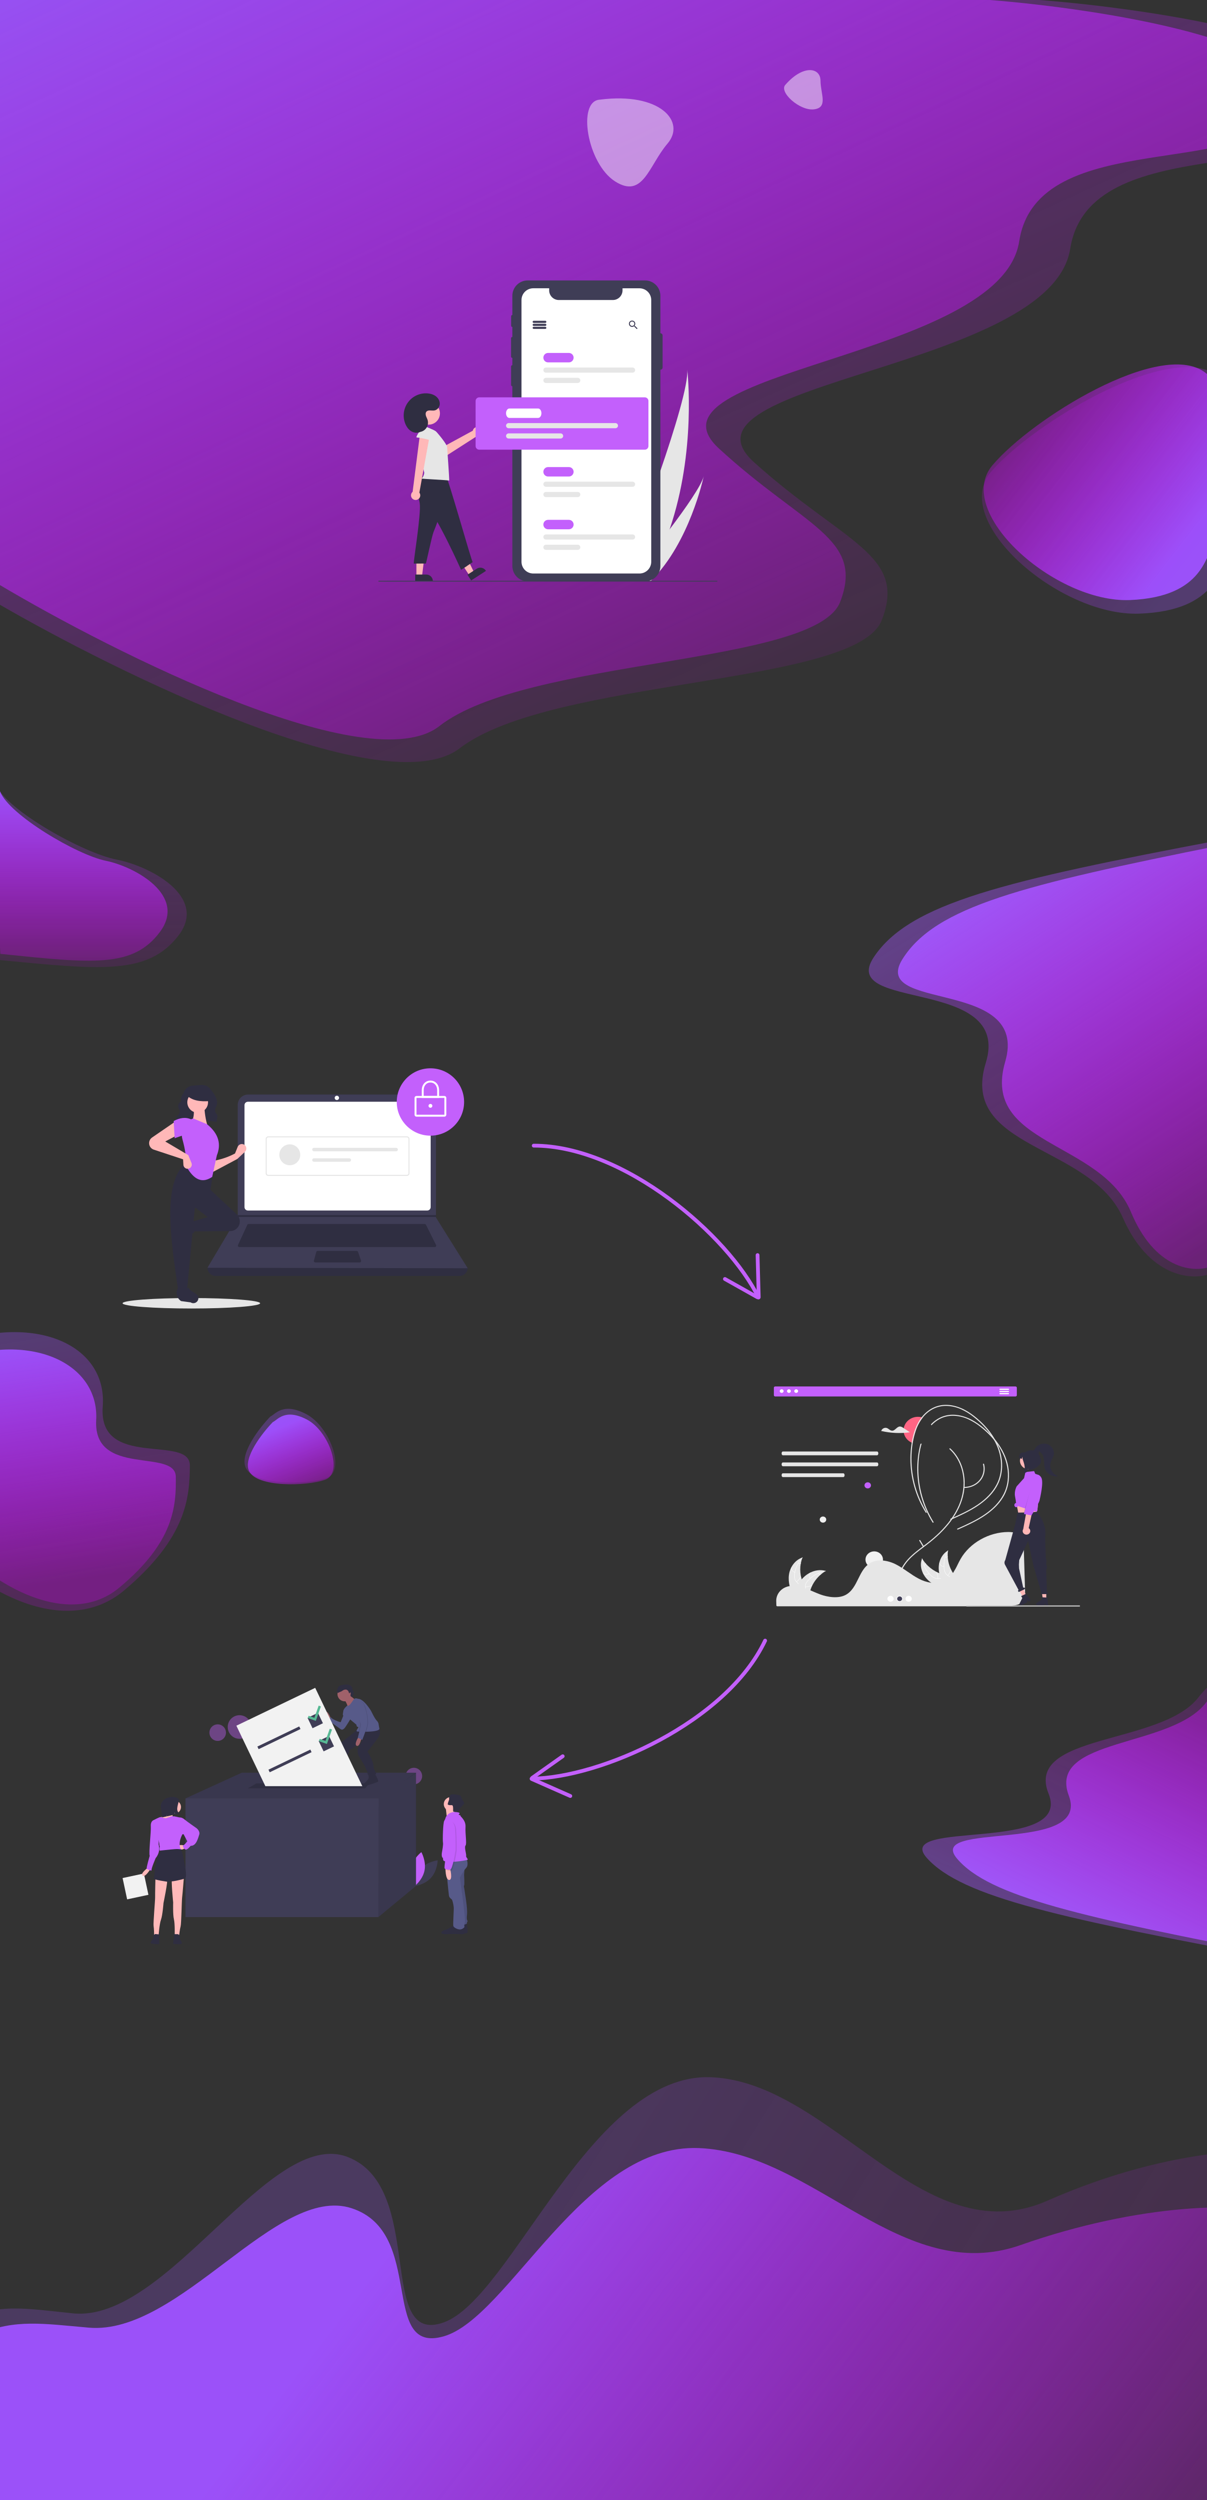 <svg width="1920" height="3976" viewBox="0 0 1920 3976" fill="none" xmlns="http://www.w3.org/2000/svg">
<rect x="0" y="0" width="1920" height="3976" fill="#333333" stroke="none"/>
<path d="M304.385 2081C364.796 2081 413.769 2077.28 413.769 2072.69C413.769 2068.1 364.796 2064.38 304.385 2064.38C243.973 2064.38 195 2068.1 195 2072.69C195 2077.28 243.973 2081 304.385 2081Z" fill="#E6E6E6"/>
<path d="M278.612 1783.76C297.648 1775.66 321.358 1780.79 344.513 1784.35C344.728 1780.04 347.34 1774.79 344.604 1771.78C341.28 1768.13 341.586 1764.29 343.587 1760.43C348.701 1750.55 341.373 1740.04 333.974 1731.3C332.307 1729.34 330.199 1727.79 327.823 1726.8C325.446 1725.8 322.868 1725.38 320.298 1725.56L306.592 1726.54C303.256 1726.78 300.074 1728.03 297.469 1730.13C294.864 1732.22 292.962 1735.07 292.017 1738.27C288.744 1742.73 286.992 1747.16 288.095 1751.58C283.193 1754.93 282.369 1758.97 284.572 1763.53C286.44 1766.4 286.42 1769.2 284.487 1771.91C281.949 1775.38 280.004 1779.24 278.734 1783.34L278.612 1783.76Z" fill="#2F2E41"/>
<path d="M730.991 2029.23H343.009C339.559 2029.23 336.25 2027.86 333.81 2025.42C331.371 2022.98 330 2019.67 330 2016.22C470.643 1999.88 608.643 1999.88 744 2016.22C744 2019.67 742.629 2022.98 740.19 2025.42C737.75 2027.86 734.441 2029.23 730.991 2029.23Z" fill="#2F2E41"/>
<path d="M744 2016.99L330 2016.22L377.981 1935.48L378.211 1935.1V1757.16C378.211 1755 378.636 1752.86 379.462 1750.86C380.289 1748.87 381.5 1747.05 383.027 1745.53C384.554 1744 386.367 1742.79 388.362 1741.96C390.358 1741.13 392.496 1740.71 394.656 1740.71H677.048C679.208 1740.71 681.347 1741.13 683.342 1741.96C685.337 1742.79 687.15 1744 688.677 1745.53C690.204 1747.05 691.416 1748.87 692.242 1750.86C693.068 1752.86 693.494 1755 693.494 1757.16V1936.32L744 2016.99Z" fill="#3F3D56"/>
<path d="M394.281 1752.19C392.861 1752.19 391.499 1752.76 390.495 1753.76C389.491 1754.76 388.926 1756.13 388.924 1757.55V1919.79C388.926 1921.21 389.491 1922.57 390.495 1923.58C391.499 1924.58 392.861 1925.15 394.281 1925.15H679.719C681.139 1925.15 682.501 1924.58 683.505 1923.58C684.509 1922.57 685.074 1921.21 685.076 1919.79V1757.55C685.074 1756.13 684.509 1754.76 683.505 1753.76C682.501 1752.76 681.139 1752.19 679.719 1752.19H394.281Z" fill="white"/>
<path d="M395.477 1946.58C395.038 1946.58 394.609 1946.71 394.239 1946.94C393.87 1947.18 393.575 1947.52 393.391 1947.92L378.607 1980.06C378.446 1980.41 378.375 1980.79 378.402 1981.18C378.429 1981.56 378.552 1981.93 378.759 1982.26C378.967 1982.58 379.253 1982.85 379.591 1983.03C379.928 1983.22 380.307 1983.31 380.692 1983.31H691.602C691.993 1983.31 692.378 1983.21 692.72 1983.02C693.062 1982.83 693.349 1982.56 693.555 1982.23C693.761 1981.89 693.878 1981.51 693.895 1981.12C693.913 1980.73 693.83 1980.34 693.655 1979.99L677.585 1947.85C677.395 1947.47 677.102 1947.14 676.74 1946.92C676.377 1946.7 675.958 1946.58 675.532 1946.58H395.477Z" fill="#2F2E41"/>
<path d="M535.852 1749.51C537.754 1749.51 539.296 1747.97 539.296 1746.07C539.296 1744.16 537.754 1742.62 535.852 1742.62C533.95 1742.62 532.409 1744.16 532.409 1746.07C532.409 1747.97 533.95 1749.51 535.852 1749.51Z" fill="white"/>
<path d="M505.292 1989.44C504.788 1989.44 504.297 1989.6 503.897 1989.91C503.496 1990.22 503.208 1990.65 503.076 1991.14L499.367 2004.91C499.275 2005.25 499.263 2005.61 499.332 2005.95C499.4 2006.3 499.547 2006.62 499.761 2006.9C499.976 2007.18 500.252 2007.41 500.568 2007.57C500.884 2007.72 501.231 2007.8 501.584 2007.8H572.112C572.478 2007.8 572.839 2007.72 573.164 2007.55C573.489 2007.38 573.77 2007.14 573.982 2006.84C574.194 2006.54 574.332 2006.2 574.384 2005.83C574.436 2005.47 574.4 2005.1 574.281 2004.76L569.513 1990.98C569.356 1990.53 569.063 1990.14 568.675 1989.86C568.286 1989.59 567.821 1989.44 567.343 1989.44H505.292Z" fill="#2F2E41"/>
<path d="M693.493 1932.42V1935.48H377.981L378.219 1935.1V1932.42H693.493Z" fill="#2F2E41"/>
<path d="M684.693 1806.14C714.278 1806.14 738.261 1782.16 738.261 1752.57C738.261 1722.98 714.278 1699 684.693 1699C655.109 1699 631.126 1722.98 631.126 1752.57C631.126 1782.16 655.109 1806.14 684.693 1806.14Z" fill="#C360FC"/>
<path d="M706.885 1775.91H662.501C661.689 1775.91 660.911 1775.59 660.337 1775.02C659.763 1774.44 659.441 1773.66 659.44 1772.85V1746.07C659.441 1745.26 659.764 1744.48 660.337 1743.9C660.911 1743.33 661.689 1743.01 662.501 1743.01H706.885C707.697 1743.01 708.475 1743.33 709.049 1743.9C709.623 1744.48 709.946 1745.26 709.946 1746.07V1772.85C709.946 1773.66 709.623 1774.44 709.049 1775.02C708.475 1775.59 707.697 1775.91 706.885 1775.91ZM662.501 1746.07V1772.85H706.888L706.885 1746.07L662.501 1746.07Z" fill="white"/>
<path d="M698.468 1746.07H670.919V1733.82C670.919 1724.95 676.712 1718.52 684.693 1718.52C692.674 1718.52 698.468 1724.95 698.468 1733.82L698.468 1746.07ZM673.98 1743.01H695.407V1733.82C695.407 1726.61 691.001 1721.58 684.693 1721.58C678.385 1721.58 673.98 1726.61 673.98 1733.82L673.98 1743.01Z" fill="white"/>
<path d="M684.693 1761.76C686.384 1761.76 687.754 1760.39 687.754 1758.69C687.754 1757 686.384 1755.63 684.693 1755.63C683.003 1755.63 681.632 1757 681.632 1758.69C681.632 1760.39 683.003 1761.76 684.693 1761.76Z" fill="white"/>
<path d="M647.298 1870.12H426.702C425.619 1870.12 424.58 1869.69 423.814 1868.92C423.049 1868.15 422.618 1867.12 422.616 1866.03V1811.31C422.618 1810.22 423.049 1809.19 423.814 1808.42C424.58 1807.65 425.619 1807.22 426.702 1807.22H647.298C648.381 1807.22 649.42 1807.65 650.186 1808.42C650.951 1809.19 651.382 1810.22 651.384 1811.31V1866.03C651.382 1867.12 650.951 1868.15 650.186 1868.92C649.42 1869.69 648.381 1870.12 647.298 1870.12ZM426.702 1808.86C426.052 1808.86 425.429 1809.12 424.969 1809.57C424.51 1810.03 424.251 1810.66 424.251 1811.31V1866.03C424.251 1866.68 424.51 1867.31 424.969 1867.76C425.429 1868.22 426.052 1868.48 426.702 1868.48H647.298C647.948 1868.48 648.571 1868.22 649.031 1867.76C649.49 1867.31 649.749 1866.68 649.749 1866.03V1811.31C649.749 1810.66 649.49 1810.03 649.031 1809.57C648.571 1809.12 647.948 1808.86 647.298 1808.86L426.702 1808.86Z" fill="#E6E6E6"/>
<path d="M460.978 1853.21C470.168 1853.21 477.618 1845.76 477.618 1836.57C477.618 1827.38 470.168 1819.93 460.978 1819.93C451.787 1819.93 444.337 1827.38 444.337 1836.57C444.337 1845.76 451.787 1853.21 460.978 1853.21Z" fill="#E6E6E6"/>
<path d="M499.41 1825.48C499.045 1825.47 498.684 1825.55 498.347 1825.69C498.01 1825.82 497.704 1826.03 497.446 1826.29C497.188 1826.54 496.983 1826.85 496.843 1827.19C496.704 1827.52 496.632 1827.88 496.632 1828.25C496.632 1828.61 496.704 1828.97 496.843 1829.31C496.983 1829.65 497.188 1829.95 497.446 1830.21C497.704 1830.47 498.01 1830.67 498.347 1830.81C498.684 1830.95 499.045 1831.02 499.41 1831.02H630.157C630.893 1831.02 631.598 1830.73 632.119 1830.21C632.639 1829.69 632.931 1828.98 632.931 1828.25C632.931 1827.51 632.639 1826.81 632.119 1826.29C631.598 1825.77 630.893 1825.48 630.157 1825.48H499.41Z" fill="#E6E6E6"/>
<path d="M499.41 1842.12C498.674 1842.12 497.969 1842.41 497.449 1842.93C496.929 1843.45 496.636 1844.16 496.636 1844.89C496.636 1845.63 496.929 1846.33 497.449 1846.85C497.969 1847.37 498.674 1847.66 499.41 1847.66H555.671C556.406 1847.66 557.112 1847.37 557.632 1846.85C558.152 1846.33 558.444 1845.63 558.444 1844.89C558.444 1844.16 558.152 1843.45 557.632 1842.93C557.112 1842.41 556.406 1842.12 555.671 1842.12H499.41Z" fill="#E6E6E6"/>
<path d="M377.438 1843.24L336.659 1864.92L336.143 1846.85C349.453 1844.63 362.116 1840.76 373.825 1834.46L378.09 1823.93C378.555 1822.78 379.31 1821.77 380.282 1821C381.254 1820.23 382.408 1819.73 383.633 1819.54C384.857 1819.36 386.109 1819.49 387.266 1819.93C388.423 1820.38 389.444 1821.11 390.231 1822.07C391.381 1823.47 391.956 1825.26 391.839 1827.07C391.722 1828.87 390.922 1830.57 389.602 1831.81L377.438 1843.24Z" fill="#FFB8B8"/>
<path d="M277.799 1968.42C277.501 1967.33 277.438 1966.19 277.613 1965.07C277.789 1963.95 278.199 1962.89 278.816 1961.94L287.774 1948.19C289.893 1944.94 293.144 1942.59 296.896 1941.6C300.649 1940.61 304.636 1941.05 308.083 1942.83C304.318 1949.24 304.843 1954.86 309.383 1959.75C302.335 1963.19 295.821 1967.63 290.043 1972.94C288.988 1973.65 287.776 1974.11 286.509 1974.27C285.242 1974.42 283.956 1974.27 282.758 1973.83C281.56 1973.39 280.485 1972.67 279.623 1971.73C278.76 1970.79 278.135 1969.65 277.799 1968.42Z" fill="#2F2E41"/>
<path d="M379.296 1950.45C377.94 1952.7 376.027 1954.58 373.739 1955.88C371.451 1957.19 368.866 1957.89 366.231 1957.91L306.72 1958.36L304.139 1943.39L330.465 1935.65L308.269 1918.61L332.53 1890.22L376.595 1931.29C379.171 1933.69 380.844 1936.9 381.336 1940.39C381.827 1943.88 381.107 1947.43 379.296 1950.45Z" fill="#2F2E41"/>
<path d="M297.429 2052.83H283.492C270.978 1967.05 258.241 1881.03 295.88 1848.92L340.273 1856.15L334.594 1893.83L309.817 1922.22L297.429 2052.83Z" fill="#2F2E41"/>
<path d="M309.68 2072.26C308.589 2072.56 307.447 2072.62 306.33 2072.45C305.213 2072.27 304.146 2071.86 303.198 2071.25L288.065 2069.21C284.813 2067.09 282.464 2063.84 281.474 2060.09C280.484 2056.34 280.923 2052.35 282.706 2048.9C289.115 2052.67 294.736 2052.14 299.622 2047.6C303.073 2054.57 308.761 2054.14 314.192 2060.02C314.911 2061.07 315.368 2062.28 315.524 2063.55C315.681 2064.82 315.532 2066.1 315.09 2067.3C314.649 2068.5 313.928 2069.58 312.987 2070.44C312.045 2071.3 310.912 2071.93 309.68 2072.26Z" fill="#2F2E41"/>
<path d="M330.465 1791.62L304.655 1785.42C308.942 1776.65 309.295 1766.88 307.236 1756.51L324.787 1756C325.337 1768.89 327 1780.94 330.465 1791.62Z" fill="#FFB8B8"/>
<path d="M337.558 1871.69C318.77 1884.49 305.495 1872.13 295.364 1853.05C296.772 1841.37 294.492 1827.4 290.271 1812.22C288.393 1805.53 289.094 1798.37 292.235 1792.17C295.376 1785.96 300.729 1781.16 307.236 1778.71L329.433 1788C348.28 1803.37 351.989 1820.01 344.918 1837.56L337.558 1871.69Z" fill="#C360FC"/>
<path d="M283.492 1804.52L262.844 1815.36L299.494 1837.04L304.593 1849.62C304.933 1850.46 305.099 1851.36 305.08 1852.27C305.062 1853.18 304.858 1854.07 304.483 1854.89C304.108 1855.72 303.569 1856.46 302.899 1857.07C302.229 1857.68 301.442 1858.14 300.585 1858.44C299.612 1858.77 298.574 1858.88 297.552 1858.75C296.531 1858.62 295.554 1858.25 294.699 1857.68C293.843 1857.1 293.131 1856.34 292.62 1855.45C292.108 1854.55 291.811 1853.55 291.75 1852.52L291.234 1843.76L244.653 1828.38C243.084 1827.86 241.653 1827 240.469 1825.84C239.285 1824.69 238.378 1823.28 237.818 1821.73C237.002 1819.46 236.961 1816.99 237.7 1814.69C238.44 1812.4 239.918 1810.42 241.905 1809.06L279.362 1783.36L283.492 1804.52Z" fill="#FFB8B8"/>
<path d="M304.139 1806.59C295.528 1802.81 287.697 1806.91 277.814 1810.2L276.265 1782.84C286.079 1777.61 295.436 1776.2 304.139 1780.26L304.139 1806.59Z" fill="#C360FC"/>
<path d="M314.44 1769.55C323.541 1769.55 330.919 1762.17 330.919 1753.07C330.919 1743.97 323.541 1736.59 314.44 1736.59C305.34 1736.59 297.962 1743.97 297.962 1753.07C297.962 1762.17 305.34 1769.55 314.44 1769.55Z" fill="#FFB8B8"/>
<path d="M334.154 1750.99C317.839 1752.59 305.407 1749.92 297.462 1742.32V1736.2H332.769L334.154 1750.99Z" fill="#2F2E41"/>
<g clip-path="url(#clip0_0_1)">
<path opacity="0.4" d="M658.352 2837.78C665.617 2837.78 671.506 2831.89 671.506 2824.62C671.506 2817.34 665.617 2811.45 658.352 2811.45C651.087 2811.45 645.197 2817.34 645.197 2824.62C645.197 2831.89 651.087 2837.78 658.352 2837.78Z" fill="#C360FC"/>
<path opacity="0.4" d="M380.995 2765.34C391.352 2765.34 399.748 2756.94 399.748 2746.58C399.748 2736.21 391.352 2727.81 380.995 2727.81C370.639 2727.81 362.243 2736.21 362.243 2746.58C362.243 2756.94 370.639 2765.34 380.995 2765.34Z" fill="#C360FC"/>
<path opacity="0.4" d="M346.289 2768.71C353.554 2768.71 359.444 2762.81 359.444 2755.54C359.444 2748.27 353.554 2742.37 346.289 2742.37C339.024 2742.37 333.134 2748.27 333.134 2755.54C333.134 2762.81 339.024 2768.71 346.289 2768.71Z" fill="#C360FC"/>
<path d="M669.369 2971.85C658.975 2983.24 658.598 2999.83 658.598 2999.83C658.598 2999.83 675.072 2997.96 685.467 2986.57C695.861 2975.18 696.238 2958.59 696.238 2958.59C696.238 2958.59 679.763 2960.46 669.369 2971.85Z" fill="#3F3D56"/>
<path d="M675.241 2975.13C672.095 2990.23 658.874 3000.25 658.874 3000.25C658.874 3000.25 650.753 2985.78 653.898 2970.68C657.043 2955.58 670.264 2945.56 670.264 2945.56C670.264 2945.56 678.386 2960.03 675.241 2975.13Z" fill="#C360FC"/>
<path d="M661.741 2819.3V2999.33L601.787 3048.9H295.068V2860.18L384.564 2819.3H661.741Z" fill="#3F3D56"/>
<path opacity="0.1" d="M661.741 2819.3V2820.02L640.218 2834.44L601.787 2860.18H295.068L384.564 2819.3H661.741Z" fill="black"/>
<path opacity="0.1" d="M661.741 2819.3V2999.33L601.787 3048.9L602.222 2859.74L640.218 2834.44L661.394 2819.3H661.741Z" fill="black"/>
<path d="M580.934 2844.09H394.122L408.024 2836.26H587.016L580.934 2844.09Z" fill="#2F2E41"/>
<path d="M742.166 3058.69C742.166 3058.69 745.788 3073.85 742.495 3074.51C739.203 3075.17 723.07 3074.95 719.119 3075.61C715.169 3076.27 706.938 3075.17 706.938 3072.2C706.938 3069.24 715.498 3067.26 715.498 3067.26C715.498 3067.26 727.68 3060.67 728.009 3060.34C728.338 3060.01 742.166 3058.69 742.166 3058.69Z" fill="#2F2E41"/>
<path d="M739.203 2969.39C739.203 2969.39 738.215 2980.59 738.215 2981.58C738.215 2982.57 739.203 2998.06 738.215 2998.72C737.227 2999.37 738.874 3003.99 738.874 3005.64C738.874 3007.28 744.141 3034.63 742.824 3045.18C741.507 3055.72 744.8 3054.74 743.812 3055.72C742.824 3056.71 742.824 3056.71 742.824 3058.69C742.824 3060.67 732.289 3062.31 732.289 3062.31L720.766 2989.49L726.692 2967.74L739.203 2969.39Z" fill="#575A89"/>
<path opacity="0.1" d="M739.203 2969.39C739.203 2969.39 738.215 2980.59 738.215 2981.58C738.215 2982.57 739.203 2998.06 738.215 2998.72C737.227 2999.37 738.874 3003.99 738.874 3005.64C738.874 3007.28 744.141 3034.63 742.824 3045.18C741.507 3055.72 744.8 3054.74 743.812 3055.72C742.824 3056.71 742.824 3056.71 742.824 3058.69C742.824 3060.67 732.289 3062.31 732.289 3062.31L720.766 2989.49L726.692 2967.74L739.203 2969.39Z" fill="black"/>
<path d="M737.557 3063.3C737.557 3063.3 740.849 3075.17 737.557 3075.83C734.264 3076.48 718.132 3075.07 714.181 3075.73C710.23 3076.39 701.999 3076.48 701.999 3073.52C701.999 3070.55 710.559 3068.58 710.559 3068.58C710.559 3068.58 722.741 3061.99 723.07 3061.66C723.399 3061.33 737.557 3063.3 737.557 3063.3Z" fill="#2F2E41"/>
<path d="M742.166 2956.21C742.166 2956.21 746.117 2965.76 741.507 2970.71C736.898 2975.65 731.63 2985.53 731.63 2986.19C731.63 2986.85 740.849 3052.43 739.532 3056.71C738.215 3061 738.544 3063.63 738.874 3064.29C739.203 3064.95 735.581 3068.58 731.63 3068.58C727.68 3068.58 721.753 3065.61 721.095 3062.97C720.436 3060.34 722.083 3037.6 721.753 3033.32C721.424 3029.03 719.778 3022.77 719.119 3021.45C718.461 3020.13 714.839 3018.82 714.181 3014.86C713.522 3010.91 708.255 2960.49 709.901 2958.84C711.547 2957.19 742.166 2956.21 742.166 2956.21Z" fill="#575A89"/>
<path d="M717.144 2880.41C723.326 2880.41 728.338 2875.4 728.338 2869.21C728.338 2863.02 723.326 2858 717.144 2858C710.962 2858 705.95 2863.02 705.95 2869.21C705.95 2875.4 710.962 2880.41 717.144 2880.41Z" fill="#FFB9B9"/>
<path d="M724.058 2874.81C724.058 2874.81 721.753 2887 723.399 2888.32C725.046 2889.64 710.889 2891.62 710.889 2891.62C710.889 2891.62 709.242 2875.47 708.913 2873.82C708.584 2872.17 724.058 2874.81 724.058 2874.81Z" fill="#FFB9B9"/>
<path d="M708.913 2890.63C708.913 2890.63 712.864 2879.09 728.997 2882.39C728.997 2882.39 731.96 2883.38 730.972 2884.37C729.984 2885.36 728.997 2885.36 730.313 2886.34C731.63 2887.33 733.277 2886.34 732.289 2887.33C731.301 2888.32 741.178 2894.25 740.52 2905.46C739.861 2916.66 742.824 2932.48 740.52 2935.12C738.215 2937.75 742.166 2949.29 741.507 2951.59C740.849 2953.9 745.458 2956.86 743.483 2957.85C741.507 2958.84 705.95 2964.77 704.962 2957.85C703.975 2950.93 704.633 2955.88 703.645 2954.23C702.658 2952.58 702.328 2949.61 702.987 2945.99C703.645 2942.37 705.292 2933.47 704.633 2930.17C703.975 2926.88 704.633 2899.2 706.609 2895.9C708.584 2892.61 708.913 2890.63 708.913 2890.63Z" fill="#C360FC"/>
<path d="M715.827 2971.03C715.827 2971.03 720.766 2989.82 714.51 2989.82C708.255 2989.82 708.584 2970.38 708.584 2970.38L715.827 2971.03Z" fill="#FFB9B9"/>
<path d="M712.206 2869.21C712.206 2870.16 713.588 2870.77 715.732 2870.91H715.735C716.644 2870.96 717.555 2870.94 718.461 2870.86C719.831 2870.73 720.397 2872.02 720.631 2873.72C721.013 2876.52 720.479 2880.46 721.095 2881.07C721.944 2881.92 728.137 2881.07 730.073 2879.14C730.374 2878.87 730.575 2878.51 730.643 2878.11C730.846 2876.93 731.426 2875.85 732.296 2875.03C733.438 2873.78 735.064 2872.4 736.898 2870.2C740.191 2866.24 736.898 2865.91 735.911 2862.95C734.923 2859.98 733.277 2858.99 733.277 2857.02C733.277 2855.04 725.704 2853.39 719.449 2853.72C713.193 2854.05 714.51 2861.96 714.51 2861.96C714.51 2861.96 714.138 2862.91 713.694 2864.15C713.092 2865.69 712.604 2867.28 712.232 2868.9C712.216 2869 712.208 2869.11 712.206 2869.21Z" fill="#2F2E41"/>
<path opacity="0.1" d="M713.522 2895.57C713.522 2895.57 724.716 2894.91 725.704 2911.39C726.692 2927.87 726.363 2943.35 726.363 2943.68C726.363 2944.01 721.753 2975.32 717.473 2975.32C713.193 2975.32 709.901 2974.66 708.913 2973.01C707.925 2971.36 711.547 2947.64 711.547 2947.64C711.547 2947.64 713.193 2922.59 710.559 2914.68C707.925 2906.78 707.596 2896.56 713.522 2895.57Z" fill="black"/>
<path d="M711.876 2893.92C711.876 2893.92 723.07 2893.26 724.058 2909.74C725.046 2926.22 724.716 2941.71 724.716 2942.04C724.716 2942.37 720.107 2973.67 715.827 2973.67C711.547 2973.67 708.255 2973.01 707.267 2971.36C706.279 2969.72 709.901 2945.99 709.901 2945.99C709.901 2945.99 711.547 2920.95 708.913 2913.04C706.279 2905.13 705.95 2894.91 711.876 2893.92Z" fill="#C360FC"/>
<path d="M526.255 2732.84C526.255 2732.84 521.377 2719.01 517.853 2723.35C514.33 2727.69 523.274 2735.01 523.274 2735.01L526.255 2732.84Z" fill="#A0616A"/>
<path d="M549.292 2719.28L546.357 2720.37C546.357 2720.37 544.956 2726.6 545.498 2727.69C546.04 2728.78 546.311 2727.96 545.498 2730.13C544.685 2732.3 542.246 2738 541.974 2738.81C541.703 2739.63 526.255 2733.66 526.255 2730.67C526.255 2730.67 523.003 2734.47 521.377 2735.29C521.377 2735.29 539.264 2748.31 541.703 2749.93C544.143 2751.56 545.498 2750.75 547.666 2748.85C549.834 2746.95 559.049 2731.22 559.049 2731.22L549.292 2719.28Z" fill="#575A89"/>
<path d="M541.432 2815.58C541.432 2815.58 541.703 2818.56 542.246 2818.84C542.788 2819.11 546.853 2825.89 542.246 2827.25C537.638 2828.6 534.928 2828.06 533.844 2828.6C532.76 2829.14 513.788 2830.23 513.517 2827.25C513.246 2824.26 522.732 2823.72 522.732 2823.72C522.732 2823.72 531.405 2818.02 532.76 2815.04C534.115 2812.05 541.432 2815.58 541.432 2815.58Z" fill="#2F2E41"/>
<path d="M596.45 2821.01C596.45 2821.01 602.955 2832.13 601.328 2833.48C599.702 2834.84 583.866 2839.78 581.544 2839.99C578.563 2840.27 576.394 2837.82 578.834 2836.47C581.273 2835.11 586.422 2829.42 586.422 2827.52V2822.63L596.45 2821.01Z" fill="#2F2E41"/>
<path d="M602.684 2748.31C602.684 2748.31 608.375 2755.36 599.431 2766.75L584.525 2785.74C584.525 2785.74 593.74 2800.39 594.011 2807.99C594.282 2815.58 596.179 2813.95 596.721 2817.21C597.263 2820.46 599.702 2818.84 597.805 2821.28C595.908 2823.72 588.861 2825.89 586.693 2823.99C585.947 2823.31 585.365 2822.46 584.99 2821.53C584.614 2820.59 584.455 2819.57 584.525 2818.56C584.525 2817.48 580.731 2811.24 580.46 2809.34C580.189 2807.44 570.161 2791.98 570.161 2791.98C570.161 2791.98 566.909 2782.76 570.703 2777.6C574.497 2772.45 577.005 2765.14 577.005 2765.14C577.005 2765.14 565.825 2778.69 557.965 2781.94C557.965 2781.94 554.984 2782.49 555.526 2783.84C556.068 2785.2 555.526 2786.01 554.713 2787.37C553.9 2788.73 548.208 2804.46 546.311 2808.53C544.414 2812.6 545.227 2815.04 543.059 2816.39C540.89 2817.75 531.134 2816.67 531.134 2815.31C531.134 2813.95 532.489 2810.43 533.302 2808.53C534.115 2806.63 540.619 2784.66 540.077 2780.86C539.535 2777.06 540.348 2771.91 544.414 2769.74C548.479 2767.57 569.077 2749.93 570.161 2749.93C571.245 2749.93 602.684 2748.31 602.684 2748.31Z" fill="#2F2E41"/>
<path d="M548.208 2705.72C554.495 2705.72 559.591 2700.62 559.591 2694.32C559.591 2688.03 554.495 2682.93 548.208 2682.93C541.921 2682.93 536.825 2688.03 536.825 2694.32C536.825 2700.62 541.921 2705.72 548.208 2705.72Z" fill="#A0616A"/>
<path d="M557.423 2695.41C557.423 2695.41 560.946 2701.65 565.282 2702.46C569.619 2703.28 553.899 2715.75 553.899 2715.75C553.899 2715.75 550.105 2703.82 546.853 2703.28C543.601 2702.73 557.423 2695.41 557.423 2695.41Z" fill="#A0616A"/>
<path d="M546.311 2720.91C546.311 2724.43 556.881 2734.47 556.881 2734.47L566.909 2742.88C566.909 2742.88 567.18 2745.86 568.264 2746.14C569.348 2746.41 570.703 2746.41 569.619 2748.04C568.535 2749.66 565.824 2753.19 568.264 2753.73C568.999 2753.84 569.74 2753.91 570.483 2753.94C571.134 2753.98 571.898 2754.02 572.757 2754.05C574.763 2754.12 577.272 2754.17 579.991 2754.15C580.763 2754.14 581.549 2754.13 582.349 2754.12C592.596 2753.92 604.467 2752.74 603.497 2748.85C601.87 2742.34 602.955 2740.17 599.431 2736.64C595.908 2733.12 590.216 2720.91 590.216 2720.91C590.216 2720.91 578.834 2701.65 569.348 2701.65L567.377 2701.13C566.462 2700.89 565.494 2700.94 564.61 2701.28C563.726 2701.62 562.972 2702.23 562.453 2703.02C560.55 2705.92 557.55 2710.28 555.797 2711.69C553.086 2713.86 552.664 2712.3 552.664 2712.3C552.664 2712.3 546.311 2717.38 546.311 2720.91Z" fill="#575A89"/>
<path d="M570.432 2762.14C570.432 2762.14 562.572 2774.35 567.451 2776.52C572.329 2778.69 575.039 2763.77 575.039 2763.77L570.432 2762.14Z" fill="#A0616A"/>
<path d="M555.65 2693.04C555.213 2692.98 555.074 2692.43 555.001 2692C554.607 2689.67 552.875 2687.46 550.547 2687.09C549.657 2686.97 548.752 2687.04 547.893 2687.3C546.662 2687.64 545.506 2688.21 544.487 2688.98C543.989 2689.43 543.413 2689.8 542.786 2690.05C542.359 2690.17 540.545 2690.98 540.121 2691.12C539.19 2691.42 538.419 2692.39 537.459 2692.2C536.541 2692.02 536.193 2690.91 536.045 2689.98C535.709 2687.87 536.915 2684.73 538.113 2682.96C539.023 2681.62 540.563 2680.85 542.102 2680.35C543.905 2679.8 545.758 2679.43 547.634 2679.25C550.166 2678.95 552.788 2678.79 555.214 2679.57C557.641 2680.35 559.85 2682.27 560.303 2684.78C560.397 2685.3 560.415 2685.84 560.531 2686.36C560.813 2687.63 561.65 2688.69 562.138 2689.89C562.49 2690.77 562.653 2691.72 562.617 2692.67C562.582 2693.62 562.348 2694.55 561.93 2695.4C561.255 2696.76 560.079 2698.07 560.333 2699.57L558.241 2697.92C557.939 2697.74 557.705 2697.47 557.578 2697.15C557.451 2696.83 557.439 2696.47 557.543 2696.14L557.847 2693.52C557.953 2693.04 557.905 2692.54 557.712 2692.1C556.782 2690.47 556.378 2693.13 555.65 2693.04Z" fill="#2F2E41"/>
<path opacity="0.1" d="M575.31 2743.42L572.757 2754.05C575.332 2754.14 578.739 2754.19 582.349 2754.12C583.259 2751.39 584.129 2748.53 584.796 2745.86C587.235 2736.1 583.17 2721.18 581.002 2714.13C578.834 2707.07 573.413 2705.17 573.413 2705.17C571.191 2705.96 569.092 2707.05 567.18 2708.43C563.656 2710.87 575.31 2743.42 575.31 2743.42Z" fill="black"/>
<path opacity="0.1" d="M573.142 2742.88L570.483 2753.94C571.134 2753.98 571.898 2754.02 572.757 2754.05C574.763 2754.12 577.272 2754.17 579.991 2754.15C580.969 2751.24 581.915 2748.18 582.628 2745.32C585.067 2735.56 581.002 2720.64 578.834 2713.58C576.665 2706.53 571.923 2714.26 571.923 2714.26C571.923 2714.26 573.82 2709.65 570.296 2712.09C566.773 2714.53 573.142 2742.88 573.142 2742.88Z" fill="black"/>
<path d="M572.329 2704.63C572.329 2704.63 577.749 2706.53 579.918 2713.58C582.086 2720.64 586.151 2735.56 583.712 2745.32C581.273 2755.09 576.123 2767.3 576.123 2767.3C576.123 2767.3 570.974 2763.5 569.077 2764.31L574.226 2742.88C574.226 2742.88 562.572 2710.33 566.096 2707.89C568.008 2706.51 570.107 2705.41 572.329 2704.63Z" fill="#575A89"/>
<path d="M576.369 2840.7L501.386 2684.3L376.008 2744.52L422.119 2840.7H576.369Z" fill="#F2F2F2"/>
<path d="M476.012 2745.69L409.419 2777.68L411.403 2781.81L477.995 2749.83L476.012 2745.69Z" fill="#3F3D56"/>
<path d="M493.643 2782.47L427.05 2814.45L429.034 2818.59L495.626 2786.6L493.643 2782.47Z" fill="#3F3D56"/>
<path d="M505.754 2724.05L489.221 2731.99L497.155 2748.54L513.688 2740.6L505.754 2724.05Z" fill="#3F3D56"/>
<path d="M523.385 2760.83L506.852 2768.77L514.786 2785.32L531.319 2777.38L523.385 2760.83Z" fill="#3F3D56"/>
<path d="M506.893 2712.59L500.084 2731.98L490.905 2728.75L489.649 2732.33L502.39 2736.81L510.466 2713.85L506.893 2712.59Z" fill="#57B894"/>
<path d="M524.524 2749.37L517.715 2768.76L508.537 2765.53L507.281 2769.1L520.021 2773.59L528.098 2750.62L524.524 2749.37Z" fill="#57B894"/>
<path d="M202.236 3020.7L236.113 3013.46L228.877 2979.55L195 2986.79L202.236 3020.7Z" fill="#F2F2F2"/>
<path d="M235.171 2970.49C235.171 2970.49 222.728 2979.38 226.876 2982.94C231.023 2986.5 239.319 2972.27 239.319 2972.27L235.171 2970.49Z" fill="#FFB9B9"/>
<path d="M292.646 2984.13C292.646 2984.13 290.276 3013.78 289.683 3017.93C289.091 3022.08 288.498 3059.45 287.313 3063.6C286.128 3067.75 284.943 3077.83 284.943 3077.83H277.833C277.833 3077.83 278.425 3059.45 276.648 3052.33C274.87 3045.21 275.463 3025.64 275.463 3025.64C275.463 3025.64 271.908 2990.65 273.685 2985.91C275.463 2981.16 292.646 2984.13 292.646 2984.13Z" fill="#FFB9B9"/>
<path d="M283.166 3076.05C283.166 3076.05 286.128 3077.83 286.128 3079.02C286.128 3080.2 285.536 3083.17 286.128 3084.36C286.721 3085.54 290.868 3090.29 288.498 3091.47C286.128 3092.66 275.463 3091.47 275.463 3091.47C275.463 3091.47 276.055 3083.17 276.648 3082.58C277.24 3081.98 276.055 3076.05 276.055 3076.05H283.166Z" fill="#2F2E41"/>
<path d="M247.351 2983.4C247.351 2983.4 246.598 3013.14 246.752 3017.33C246.906 3021.52 243.577 3058.74 244.32 3062.99C245.063 3067.25 245.184 3077.4 245.184 3077.4L252.255 3078.14C252.255 3078.14 253.594 3059.8 256.108 3052.91C258.622 3046.02 260.085 3026.49 260.085 3026.49C260.085 3026.49 267.291 2992.07 266.02 2987.16C264.75 2982.26 247.351 2983.4 247.351 2983.4Z" fill="#FFB9B9"/>
<path d="M247.139 3075.81C247.139 3075.81 244.006 3077.27 243.881 3078.45C243.757 3079.63 244.035 3082.64 243.322 3083.76C242.608 3084.88 237.986 3089.16 240.218 3090.59C242.451 3092.02 253.182 3091.96 253.182 3091.96C253.182 3091.96 253.463 3083.64 252.936 3082.99C252.409 3082.34 254.21 3076.56 254.21 3076.56L247.139 3075.81Z" fill="#2F2E41"/>
<path d="M284.351 2939.65C284.351 2939.65 289.091 2940.24 290.868 2950.32C292.646 2960.41 299.164 2985.91 293.831 2987.69C288.498 2989.47 272.5 2993.02 271.908 2991.84C271.315 2990.65 270.13 2987.69 270.13 2987.69C270.13 2987.69 271.908 2993.02 269.538 2993.02C267.167 2993.02 244.059 2989.47 244.651 2987.69C245.244 2985.91 246.429 2972.86 246.429 2972.86C246.429 2972.86 249.984 2950.92 253.539 2947.36C254.568 2946.37 255.367 2945.17 255.879 2943.83C256.391 2942.5 256.604 2941.07 256.502 2939.65H284.351Z" fill="#2F2E41"/>
<path d="M293.238 2934.9C293.238 2934.9 285.536 2933.13 284.351 2935.5C283.166 2937.87 287.313 2941.43 289.091 2941.43C290.868 2941.43 293.831 2939.65 293.831 2939.65L293.238 2934.9Z" fill="#FFB9B9"/>
<path d="M277.24 2884.49C283.131 2884.49 287.906 2879.72 287.906 2873.82C287.906 2867.92 283.131 2863.14 277.24 2863.14C271.35 2863.14 266.575 2867.92 266.575 2873.82C266.575 2879.72 271.35 2884.49 277.24 2884.49Z" fill="#FFB9B9"/>
<path d="M275.463 2881.53C275.463 2881.53 273.685 2889.83 274.87 2889.83C276.055 2889.83 265.982 2895.17 265.982 2895.17L258.279 2893.98L255.909 2890.43C255.909 2890.43 268.352 2882.12 268.352 2877.38C268.352 2872.63 275.463 2881.53 275.463 2881.53Z" fill="#FFB9B9"/>
<path d="M270.13 2889.83C270.13 2889.83 271.908 2888.65 272.5 2888.65H277.24C277.833 2888.65 285.536 2890.43 285.536 2890.43L290.276 2917.11C290.276 2917.11 281.98 2930.75 287.906 2941.43C287.906 2941.43 286.128 2940.24 277.833 2940.84C269.537 2941.43 254.724 2943.21 254.132 2943.21C253.539 2943.21 253.539 2938.46 254.132 2937.28C254.724 2936.09 253.539 2936.68 253.539 2933.72C253.539 2930.75 251.762 2925.42 251.762 2925.42L243.466 2895.17C243.466 2895.17 254.132 2889.24 255.909 2889.83C257.687 2890.43 263.02 2892.2 264.205 2891.61C265.39 2891.02 270.13 2889.83 270.13 2889.83Z" fill="#C360FC"/>
<path d="M283.758 2891.02L285.536 2890.43C285.536 2890.43 289.091 2889.83 293.238 2893.39C297.386 2896.95 312.792 2907.62 312.792 2907.62C312.792 2907.62 318.717 2912.37 316.939 2917.71C315.162 2923.04 312.199 2936.09 303.311 2935.5C303.311 2935.5 297.979 2942.61 295.016 2941.43C292.053 2940.24 289.683 2935.5 291.461 2934.9C293.238 2934.31 297.979 2928.38 297.979 2928.38L292.053 2917.11H290.276L283.758 2913.55L283.758 2891.02Z" fill="#C360FC"/>
<path d="M248.207 2894.58L243.466 2895.17C243.466 2895.17 239.319 2896.95 239.911 2904.66C240.504 2912.37 236.356 2947.36 238.134 2951.51C238.134 2951.51 232.208 2971.67 233.393 2972.27C234.579 2972.86 241.689 2976.42 241.096 2974.05C240.504 2971.67 247.614 2955.07 247.614 2955.07C247.614 2955.07 255.909 2946.17 252.354 2933.72V2923.64L248.207 2894.58Z" fill="#C360FC"/>
<path d="M286.117 2884.14L278.584 2885.78L277.616 2882.07L277.988 2885.91L265.837 2888.56L265.302 2886.51L265.508 2888.63L257.725 2890.33L256.06 2874.33C254.348 2867.77 260.595 2860.77 267.154 2859.06L270.063 2858.3C274.88 2857.04 283.636 2858.19 284.893 2863.01C282.692 2871.41 278.941 2880.63 286.117 2884.14Z" fill="#2F2E41"/>
</g>
<g clip-path="url(#clip1_0_1)">
<path d="M1467.86 2254.44C1462.99 2260.72 1459.24 2267.72 1456.76 2275.15C1454.56 2281.63 1452.91 2288.27 1451.83 2295C1451.31 2294.81 1450.79 2294.6 1450.28 2294.36C1445.6 2292.23 1441.83 2288.66 1439.59 2284.24C1437.34 2279.82 1436.75 2274.81 1437.92 2270.04C1439.08 2265.26 1441.93 2261 1446 2257.95C1450.07 2254.9 1455.11 2253.24 1460.31 2253.24C1462.27 2253.23 1464.21 2253.47 1466.1 2253.93C1466.7 2254.08 1467.29 2254.24 1467.86 2254.44Z" fill="#FF6584"/>
<path d="M1254.97 2504.67C1256.55 2492.7 1264.42 2480.91 1276.54 2477.01C1271.76 2489.33 1271.77 2502.85 1276.55 2515.17C1278.41 2519.92 1281 2525.01 1279.25 2529.8C1278.16 2532.77 1275.5 2535.05 1272.52 2536.47C1269.54 2537.9 1266.23 2538.58 1262.96 2539.24L1262.32 2539.74C1257.13 2528.71 1253.39 2516.65 1254.97 2504.67Z" fill="#E6E6E6"/>
<path d="M1276.66 2477.24C1269.61 2484.69 1265.22 2494.04 1264.13 2503.97C1263.85 2506.11 1263.93 2508.27 1264.37 2510.38C1264.87 2512.42 1265.94 2514.3 1267.47 2515.82C1268.87 2517.27 1270.47 2518.59 1271.47 2520.33C1271.97 2521.23 1272.26 2522.22 1272.33 2523.23C1272.39 2524.24 1272.23 2525.25 1271.85 2526.2C1270.96 2528.58 1269.23 2530.53 1267.46 2532.37C1265.49 2534.42 1263.41 2536.52 1262.58 2539.23C1262.48 2539.56 1261.94 2539.39 1262.04 2539.06C1263.5 2534.34 1268.36 2531.66 1270.68 2527.4C1271.77 2525.42 1272.22 2523.11 1271.21 2521.02C1270.32 2519.19 1268.66 2517.82 1267.24 2516.37C1265.72 2514.9 1264.61 2513.11 1264 2511.15C1263.44 2509.07 1263.27 2506.91 1263.49 2504.78C1263.89 2499.96 1265.1 2495.23 1267.06 2490.77C1269.27 2485.66 1272.39 2480.95 1276.29 2476.84C1276.53 2476.58 1276.9 2476.98 1276.66 2477.24H1276.66Z" fill="white"/>
<path d="M1264.28 2500.76C1262.53 2500.36 1261 2499.39 1259.94 2498.02C1258.89 2496.65 1258.38 2494.98 1258.52 2493.29C1258.55 2492.95 1259.11 2492.97 1259.08 2493.32C1258.95 2494.89 1259.42 2496.45 1260.41 2497.72C1261.39 2498.99 1262.83 2499.89 1264.46 2500.25C1264.81 2500.33 1264.63 2500.84 1264.28 2500.76H1264.28Z" fill="white"/>
<path d="M1266.66 2515.18C1269.81 2513.41 1272.14 2510.58 1273.17 2507.27C1273.28 2506.94 1273.81 2507.1 1273.71 2507.43C1272.62 2510.88 1270.2 2513.82 1266.92 2515.65C1266.6 2515.83 1266.35 2515.35 1266.66 2515.18Z" fill="white"/>
<path d="M1269.8 2486.17C1270.44 2486.45 1271.14 2486.59 1271.85 2486.55C1272.56 2486.52 1273.25 2486.32 1273.85 2485.97C1274.16 2485.79 1274.42 2486.27 1274.11 2486.45C1273.44 2486.83 1272.68 2487.05 1271.89 2487.09C1271.11 2487.13 1270.33 2486.98 1269.62 2486.67C1269.55 2486.65 1269.49 2486.6 1269.46 2486.54C1269.43 2486.48 1269.42 2486.4 1269.44 2486.34C1269.46 2486.27 1269.51 2486.21 1269.58 2486.18C1269.65 2486.15 1269.72 2486.15 1269.8 2486.17H1269.8Z" fill="white"/>
<path d="M1313.49 2498.39C1313.3 2498.51 1313.11 2498.63 1312.91 2498.75C1310.36 2500.33 1307.95 2502.1 1305.7 2504.05C1305.53 2504.2 1305.35 2504.35 1305.18 2504.51C1299.82 2509.26 1295.44 2514.9 1292.26 2521.16C1291 2523.65 1289.95 2526.23 1289.1 2528.87C1287.93 2532.52 1286.98 2536.56 1284.67 2539.54C1284.43 2539.86 1284.17 2540.16 1283.9 2540.44H1263.02C1262.97 2540.42 1262.92 2540.4 1262.87 2540.38L1262.04 2540.42C1262.07 2540.28 1262.11 2540.13 1262.15 2539.99C1262.16 2539.91 1262.19 2539.83 1262.21 2539.75C1262.22 2539.7 1262.24 2539.64 1262.25 2539.59C1262.25 2539.58 1262.26 2539.56 1262.26 2539.54C1262.27 2539.5 1262.28 2539.45 1262.29 2539.41C1262.5 2538.6 1262.72 2537.8 1262.94 2537C1262.94 2536.99 1262.94 2536.99 1262.95 2536.99C1264.58 2530.85 1266.98 2524.92 1270.09 2519.31C1270.19 2519.15 1270.28 2518.98 1270.39 2518.81C1271.83 2516.33 1273.48 2513.97 1275.34 2511.74C1276.35 2510.52 1277.44 2509.36 1278.58 2508.24C1281.54 2505.37 1284.96 2502.96 1288.72 2501.09C1296.2 2497.37 1304.87 2495.94 1312.88 2498.21C1313.08 2498.27 1313.28 2498.33 1313.49 2498.39Z" fill="#E6E6E6"/>
<path d="M1313.44 2498.64C1303.04 2500.59 1293.56 2505.57 1286.34 2512.88C1284.76 2514.43 1283.44 2516.2 1282.44 2518.14C1281.54 2520.05 1281.19 2522.16 1281.44 2524.24C1281.63 2526.18 1282.07 2528.15 1281.75 2530.11C1281.57 2531.11 1281.18 2532.06 1280.58 2532.91C1279.99 2533.75 1279.21 2534.46 1278.3 2535C1276.07 2536.41 1273.44 2536.97 1270.85 2537.44C1267.97 2537.96 1264.98 2538.46 1262.57 2540.15C1262.28 2540.36 1261.96 2539.92 1262.25 2539.71C1266.43 2536.77 1272.03 2537.39 1276.6 2535.31C1278.74 2534.34 1280.57 2532.75 1281.1 2530.51C1281.56 2528.54 1281.11 2526.51 1280.9 2524.54C1280.63 2522.51 1280.88 2520.45 1281.65 2518.54C1282.54 2516.56 1283.78 2514.74 1285.32 2513.16C1288.72 2509.54 1292.7 2506.45 1297.12 2504C1302.15 2501.18 1307.65 2499.19 1313.4 2498.11C1313.75 2498.05 1313.79 2498.58 1313.44 2498.64H1313.44Z" fill="white"/>
<path d="M1288.52 2510.4C1287.38 2509.09 1286.77 2507.44 1286.81 2505.75C1286.84 2504.06 1287.51 2502.44 1288.69 2501.17C1288.93 2500.91 1289.37 2501.25 1289.13 2501.51C1288.02 2502.69 1287.4 2504.2 1287.37 2505.78C1287.34 2507.35 1287.92 2508.88 1288.98 2510.1C1289.21 2510.36 1288.75 2510.66 1288.52 2510.4Z" fill="white"/>
<path d="M1281.2 2523.26C1284.85 2523.64 1288.51 2522.7 1291.46 2520.64C1291.75 2520.44 1292.07 2520.87 1291.78 2521.08C1288.71 2523.21 1284.9 2524.18 1281.1 2523.79C1280.74 2523.75 1280.84 2523.23 1281.2 2523.26Z" fill="white"/>
<path d="M1302.25 2501.88C1302.58 2502.47 1303.05 2502.98 1303.64 2503.35C1304.23 2503.73 1304.91 2503.96 1305.61 2504.03C1305.97 2504.06 1305.87 2504.58 1305.51 2504.55C1304.73 2504.47 1303.98 2504.21 1303.33 2503.8C1302.68 2503.39 1302.15 2502.83 1301.78 2502.18C1301.74 2502.12 1301.73 2502.05 1301.74 2501.98C1301.75 2501.91 1301.79 2501.85 1301.85 2501.81C1301.92 2501.77 1301.99 2501.76 1302.07 2501.77C1302.14 2501.78 1302.2 2501.82 1302.25 2501.88Z" fill="white"/>
<path d="M1475.25 2512.05C1466.57 2503.18 1462.11 2489.89 1466.79 2478.66C1473.68 2490.06 1484.63 2498.8 1497.7 2503.32C1502.75 2505.05 1508.55 2506.48 1511.3 2510.83C1513 2513.54 1513.12 2516.93 1512.35 2519.99C1511.58 2523.05 1509.99 2525.87 1508.42 2528.65L1508.41 2529.43C1496.12 2526.03 1483.93 2520.92 1475.25 2512.05Z" fill="#E6E6E6"/>
<path d="M1467.05 2478.72C1468.52 2488.61 1473.26 2497.81 1480.6 2505.01C1482.15 2506.59 1483.96 2507.93 1485.95 2508.98C1487.93 2509.94 1490.14 2510.38 1492.36 2510.27C1494.44 2510.2 1496.55 2509.9 1498.6 2510.31C1499.65 2510.53 1500.64 2510.96 1501.5 2511.57C1502.36 2512.17 1503.07 2512.94 1503.59 2513.83C1504.95 2516 1505.4 2518.51 1505.75 2520.97C1506.14 2523.71 1506.5 2526.56 1508.16 2528.91C1508.36 2529.2 1507.88 2529.48 1507.68 2529.19C1504.79 2525.09 1505.76 2519.86 1503.82 2515.44C1502.91 2513.38 1501.34 2511.57 1498.98 2510.94C1496.93 2510.4 1494.75 2510.7 1492.65 2510.79C1490.49 2510.93 1488.32 2510.57 1486.33 2509.75C1484.29 2508.8 1482.43 2507.53 1480.84 2505.99C1477.2 2502.59 1474.15 2498.67 1471.81 2494.37C1469.1 2489.48 1467.3 2484.19 1466.48 2478.73C1466.43 2478.39 1467 2478.38 1467.05 2478.72V2478.72Z" fill="white"/>
<path d="M1478.1 2502.82C1476.65 2503.82 1474.87 2504.3 1473.08 2504.17C1471.29 2504.05 1469.6 2503.33 1468.33 2502.14C1468.07 2501.9 1468.45 2501.51 1468.71 2501.75C1469.9 2502.86 1471.47 2503.53 1473.13 2503.64C1474.8 2503.76 1476.46 2503.31 1477.8 2502.37C1478.09 2502.17 1478.39 2502.62 1478.1 2502.82Z" fill="white"/>
<path d="M1491.32 2510.43C1491.92 2507.02 1491.13 2503.53 1489.12 2500.64C1488.92 2500.35 1489.4 2500.07 1489.6 2500.36C1491.69 2503.37 1492.5 2507.01 1491.87 2510.56C1491.8 2510.9 1491.26 2510.77 1491.32 2510.43Z" fill="white"/>
<path d="M1469.84 2489.43C1470.49 2489.15 1471.05 2488.73 1471.49 2488.2C1471.92 2487.67 1472.2 2487.05 1472.31 2486.39C1472.37 2486.05 1472.92 2486.17 1472.86 2486.51C1472.73 2487.24 1472.42 2487.93 1471.94 2488.52C1471.47 2489.1 1470.85 2489.57 1470.14 2489.88C1470.07 2489.92 1470 2489.93 1469.93 2489.91C1469.85 2489.9 1469.79 2489.85 1469.75 2489.8C1469.71 2489.74 1469.7 2489.66 1469.72 2489.59C1469.74 2489.53 1469.78 2489.47 1469.84 2489.43Z" fill="white"/>
<path d="M1507.99 2465.92C1507.96 2466.14 1507.93 2466.35 1507.9 2466.56C1507.53 2469.42 1507.41 2472.3 1507.54 2475.18C1507.54 2475.4 1507.55 2475.62 1507.57 2475.85C1507.95 2482.77 1509.69 2489.57 1512.71 2495.89C1513.91 2498.41 1515.32 2500.83 1516.91 2503.15C1519.11 2506.35 1521.77 2509.65 1522.69 2513.24C1522.79 2513.61 1522.87 2513.99 1522.92 2514.37L1509.42 2529.38C1509.37 2529.4 1509.33 2529.42 1509.28 2529.44L1508.77 2530.07C1508.68 2529.95 1508.59 2529.83 1508.5 2529.72C1508.44 2529.65 1508.39 2529.58 1508.34 2529.52C1508.31 2529.47 1508.27 2529.43 1508.24 2529.39C1508.23 2529.37 1508.22 2529.36 1508.21 2529.35C1508.17 2529.31 1508.15 2529.27 1508.12 2529.23C1507.6 2528.56 1507.09 2527.89 1506.58 2527.21C1506.58 2527.21 1506.58 2527.21 1506.58 2527.2C1502.66 2522.06 1499.41 2516.5 1496.88 2510.64C1496.81 2510.47 1496.73 2510.29 1496.67 2510.1C1495.59 2507.46 1494.74 2504.74 1494.14 2501.97C1493.81 2500.46 1493.56 2498.92 1493.4 2497.38C1492.99 2493.4 1493.25 2489.38 1494.16 2485.47C1495.98 2477.68 1500.43 2470.53 1507.45 2466.25C1507.63 2466.14 1507.8 2466.03 1507.99 2465.92Z" fill="#E6E6E6"/>
<path d="M1508.16 2466.12C1503.01 2474.85 1500.92 2484.89 1502.18 2494.8C1502.41 2496.94 1502.99 2499.03 1503.91 2501C1504.88 2502.89 1506.36 2504.5 1508.21 2505.67C1509.91 2506.79 1511.78 2507.75 1513.16 2509.24C1513.86 2510.01 1514.37 2510.91 1514.67 2511.88C1514.97 2512.86 1515.05 2513.88 1514.9 2514.88C1514.59 2517.39 1513.35 2519.64 1512.06 2521.81C1510.62 2524.22 1509.08 2526.69 1508.9 2529.51C1508.88 2529.86 1508.32 2529.8 1508.34 2529.46C1508.65 2524.55 1512.77 2520.93 1514.04 2516.3C1514.64 2514.14 1514.54 2511.79 1513.06 2509.96C1511.77 2508.36 1509.83 2507.37 1508.1 2506.24C1506.28 2505.13 1504.78 2503.62 1503.72 2501.83C1502.7 2499.91 1502.03 2497.85 1501.74 2495.72C1501.01 2490.93 1501.08 2486.07 1501.95 2481.31C1502.92 2475.87 1504.86 2470.63 1507.7 2465.81C1507.88 2465.51 1508.33 2465.82 1508.16 2466.12H1508.16Z" fill="white"/>
<path d="M1501.57 2491.63C1499.78 2491.6 1498.05 2490.98 1496.7 2489.86C1495.35 2488.75 1494.47 2487.21 1494.21 2485.54C1494.16 2485.2 1494.71 2485.11 1494.76 2485.45C1495.01 2487.01 1495.83 2488.43 1497.09 2489.47C1498.35 2490.51 1499.96 2491.09 1501.63 2491.1C1501.99 2491.11 1501.93 2491.63 1501.57 2491.63Z" fill="white"/>
<path d="M1507.27 2505.2C1509.92 2502.82 1511.53 2499.59 1511.77 2496.14C1511.79 2495.79 1512.35 2495.85 1512.33 2496.19C1512.08 2499.78 1510.4 2503.14 1507.62 2505.62C1507.36 2505.85 1507 2505.44 1507.27 2505.2Z" fill="white"/>
<path d="M1503.54 2476.26C1504.24 2476.4 1504.96 2476.39 1505.64 2476.21C1506.32 2476.03 1506.95 2475.69 1507.46 2475.22C1507.72 2474.99 1508.08 2475.4 1507.82 2475.64C1507.25 2476.15 1506.56 2476.52 1505.8 2476.72C1505.05 2476.92 1504.26 2476.94 1503.49 2476.79C1503.42 2476.78 1503.35 2476.74 1503.3 2476.69C1503.25 2476.63 1503.23 2476.56 1503.24 2476.49C1503.24 2476.42 1503.28 2476.36 1503.34 2476.32C1503.4 2476.27 1503.47 2476.25 1503.54 2476.26Z" fill="white"/>
<path d="M1390.64 2493.47C1398.32 2493.47 1404.55 2487.6 1404.55 2480.36C1404.55 2473.13 1398.32 2467.26 1390.64 2467.26C1382.96 2467.26 1376.73 2473.13 1376.73 2480.36C1376.73 2487.6 1382.96 2493.47 1390.64 2493.47Z" fill="#F2F2F2"/>
<path d="M1380.3 2367.16C1383.16 2367.16 1385.48 2364.98 1385.48 2362.28C1385.48 2359.59 1383.16 2357.41 1380.3 2357.41C1377.44 2357.41 1375.13 2359.59 1375.13 2362.28C1375.13 2364.98 1377.44 2367.16 1380.3 2367.16Z" fill="#C360FC"/>
<path d="M1309.14 2421.57C1312 2421.57 1314.32 2419.39 1314.32 2416.69C1314.32 2414 1312 2411.82 1309.14 2411.82C1306.28 2411.82 1303.97 2414 1303.97 2416.69C1303.97 2419.39 1306.28 2421.57 1309.14 2421.57Z" fill="#F0F0F0"/>
<path d="M1615.37 2205H1233.14C1232.57 2205 1232.03 2205.21 1231.63 2205.59C1231.23 2205.97 1231 2206.48 1231 2207.02V2218.88C1231 2219.41 1231.22 2219.92 1231.63 2220.3C1232.03 2220.68 1232.57 2220.9 1233.14 2220.9H1615.37C1615.93 2220.9 1616.48 2220.68 1616.88 2220.3C1617.28 2219.92 1617.5 2219.41 1617.5 2218.88V2207.02C1617.5 2206.48 1617.28 2205.97 1616.88 2205.59C1616.48 2205.21 1615.93 2205 1615.37 2205Z" fill="#C360FC"/>
<path d="M1243.43 2215.23C1245.11 2215.23 1246.47 2213.95 1246.47 2212.37C1246.47 2210.79 1245.11 2209.51 1243.43 2209.51C1241.75 2209.51 1240.39 2210.79 1240.39 2212.37C1240.39 2213.95 1241.75 2215.23 1243.43 2215.23Z" fill="white"/>
<path d="M1254.96 2215.23C1256.64 2215.23 1258 2213.95 1258 2212.37C1258 2210.79 1256.64 2209.51 1254.96 2209.51C1253.29 2209.51 1251.92 2210.79 1251.92 2212.37C1251.92 2213.95 1253.29 2215.23 1254.96 2215.23Z" fill="white"/>
<path d="M1266.5 2215.23C1268.18 2215.23 1269.54 2213.95 1269.54 2212.37C1269.54 2210.79 1268.18 2209.51 1266.5 2209.51C1264.82 2209.51 1263.46 2210.79 1263.46 2212.37C1263.46 2213.95 1264.82 2215.23 1266.5 2215.23Z" fill="white"/>
<path d="M1604.06 2208.54H1590.77C1590.51 2208.54 1590.26 2208.64 1590.08 2208.81C1589.9 2208.99 1589.79 2209.22 1589.79 2209.47C1589.79 2209.71 1589.9 2209.95 1590.08 2210.12C1590.26 2210.3 1590.51 2210.39 1590.77 2210.39H1604.06C1604.32 2210.39 1604.57 2210.3 1604.76 2210.12C1604.94 2209.95 1605.05 2209.71 1605.05 2209.47C1605.05 2209.22 1604.94 2208.99 1604.76 2208.81C1604.57 2208.64 1604.32 2208.54 1604.06 2208.54Z" fill="white"/>
<path d="M1604.06 2212.02H1590.77C1590.51 2212.02 1590.26 2212.12 1590.08 2212.29C1589.9 2212.47 1589.79 2212.7 1589.79 2212.95C1589.79 2213.19 1589.9 2213.43 1590.08 2213.6C1590.26 2213.77 1590.51 2213.87 1590.77 2213.87H1604.06C1604.32 2213.87 1604.57 2213.77 1604.76 2213.6C1604.94 2213.43 1605.05 2213.19 1605.05 2212.95C1605.05 2212.7 1604.94 2212.47 1604.76 2212.29C1604.57 2212.12 1604.32 2212.02 1604.06 2212.02Z" fill="white"/>
<path d="M1604.06 2215.5H1590.77C1590.51 2215.5 1590.26 2215.59 1590.08 2215.77C1589.89 2215.94 1589.79 2216.18 1589.79 2216.43C1589.79 2216.67 1589.89 2216.91 1590.08 2217.08C1590.26 2217.26 1590.51 2217.36 1590.77 2217.36H1604.06C1604.33 2217.36 1604.58 2217.26 1604.76 2217.08C1604.95 2216.91 1605.05 2216.67 1605.05 2216.43C1605.05 2216.18 1604.95 2215.94 1604.76 2215.77C1604.58 2215.59 1604.33 2215.5 1604.06 2215.5Z" fill="white"/>
<path d="M1245.29 2308.42C1244.19 2308.42 1243.3 2309.77 1243.3 2311.44C1243.3 2313.09 1244.19 2314.44 1245.29 2314.44H1395.2C1396.3 2314.44 1397.2 2313.09 1397.19 2311.42C1397.19 2309.77 1396.3 2308.42 1395.2 2308.42H1245.29Z" fill="#E6E6E6"/>
<path d="M1245.29 2325.86C1244.19 2325.87 1243.3 2327.22 1243.3 2328.88C1243.3 2330.54 1244.19 2331.88 1245.29 2331.88H1395.2C1396.3 2331.88 1397.2 2330.53 1397.19 2328.87C1397.19 2327.21 1396.3 2325.87 1395.2 2325.86H1245.29Z" fill="#E6E6E6"/>
<path d="M1245.29 2343.1C1244.19 2343.1 1243.3 2344.45 1243.3 2346.11C1243.3 2347.77 1244.19 2349.11 1245.29 2349.12H1341.51C1342.62 2349.11 1343.51 2347.76 1343.51 2346.1C1343.51 2344.44 1342.62 2343.1 1341.51 2343.1H1245.29Z" fill="#E6E6E6"/>
<path d="M1234.51 2535.7C1234.56 2535.59 1234.62 2535.49 1234.67 2535.38C1234.76 2534.48 1234.51 2535.7 1234.51 2535.7Z" fill="#F2F2F2"/>
<path d="M1261.74 2522.13C1259.84 2522.13 1257.95 2522.26 1256.07 2522.52L1255.8 2522.55C1249.79 2523.46 1244.34 2526.4 1240.47 2530.83C1236.59 2535.26 1234.57 2540.86 1234.78 2546.6L1234.85 2548.75C1234.9 2550.12 1234.95 2551.58 1234.99 2553.21C1235 2553.59 1235.16 2553.95 1235.45 2554.21C1235.73 2554.48 1236.12 2554.63 1236.52 2554.63H1540.39C1561.82 2554.41 1583.16 2554.15 1603.84 2553.83C1607.73 2553.84 1611.61 2553.51 1615.44 2552.85C1621.19 2551.74 1625.17 2549.54 1627.63 2546.13H1627.63C1630.69 2541.89 1630.79 2536.56 1630.6 2530.54C1630.23 2518.38 1629.85 2505.6 1629.48 2492.86C1629.15 2481.64 1628.82 2470.44 1628.5 2459.72C1628.29 2453.36 1627.84 2447.74 1624.37 2443.45C1620.61 2438.81 1613.74 2436.46 1603.97 2436.46C1603.85 2436.46 1603.73 2436.46 1603.61 2436.46C1572.98 2436.64 1542.63 2453.82 1528.09 2479.22C1526.41 2482.14 1524.85 2485.27 1523.34 2488.3C1521.2 2492.85 1518.76 2497.27 1516.06 2501.54C1514.65 2503.71 1513.04 2505.75 1511.25 2507.66C1511.13 2507.79 1510.99 2507.93 1510.85 2508.07C1510.52 2508.42 1510.18 2508.75 1509.85 2509.05C1508.01 2510.8 1505.95 2512.33 1503.71 2513.6L1503.49 2513.72C1503.33 2513.81 1503.16 2513.91 1502.98 2514C1501.76 2514.63 1500.5 2515.19 1499.19 2515.65C1493.65 2517.64 1487.34 2518.12 1480.46 2517.07C1473.92 2516.01 1467.62 2513.91 1461.83 2510.87C1455.45 2507.59 1449.48 2503.49 1443.71 2499.52C1441.17 2497.78 1438.55 2495.98 1435.93 2494.27C1435.44 2493.95 1434.96 2493.64 1434.46 2493.32C1431.26 2491.29 1428.36 2489.61 1425.6 2488.19C1419.08 2484.75 1411.89 2482.58 1404.47 2481.8C1396.85 2481.12 1390.14 2482.41 1384.52 2485.61C1382.91 2486.53 1381.4 2487.59 1380.01 2488.78C1373.35 2494.42 1369.25 2502.74 1365.28 2510.78C1360.35 2520.79 1355.25 2531.14 1345.17 2536.5C1333.55 2542.7 1316.58 2540.13 1304.57 2535.65C1300.8 2534.24 1297.03 2532.62 1293.38 2531.06C1291.91 2530.42 1290.43 2529.79 1288.96 2529.17C1286.06 2527.95 1283.69 2527.02 1281.5 2526.23L1280.8 2525.97C1280.42 2525.84 1280.03 2525.7 1279.64 2525.57C1277.21 2524.73 1274.73 2524.01 1272.21 2523.42L1271.65 2523.29C1270.51 2523.04 1269.45 2522.84 1268.41 2522.67L1268 2522.6C1265.93 2522.29 1263.84 2522.13 1261.74 2522.13Z" fill="#E6E6E6"/>
<path d="M1432.02 2522.48C1426.97 2504.57 1438.2 2487.1 1451.32 2475.01C1458.31 2468.57 1466.1 2462.96 1473.7 2457.18C1480.98 2451.69 1487.93 2445.8 1494.48 2439.54C1507.14 2427.33 1518.19 2413.38 1525.5 2397.7C1532.46 2382.78 1535.75 2366.53 1534.12 2350.26C1532.57 2334.83 1526.7 2319.64 1515.9 2307.8C1514.55 2306.33 1513.14 2304.91 1511.65 2303.56C1510.85 2302.83 1509.63 2303.98 1510.43 2304.71C1522.49 2315.74 1529.52 2330.7 1531.89 2346.25C1534.34 2362.3 1531.82 2378.65 1525.45 2393.65C1518.67 2409.63 1507.88 2423.89 1495.37 2436.33C1489.07 2442.56 1482.37 2448.41 1475.3 2453.86C1467.75 2459.72 1459.91 2465.25 1452.73 2471.51C1439.48 2483.04 1427.58 2498.91 1429.22 2516.77C1429.41 2518.84 1429.79 2520.9 1430.36 2522.92C1430.43 2523.12 1430.57 2523.29 1430.77 2523.39C1430.97 2523.49 1431.2 2523.51 1431.41 2523.46C1431.63 2523.4 1431.81 2523.27 1431.93 2523.09C1432.04 2522.9 1432.08 2522.69 1432.02 2522.48Z" fill="#E6E6E6"/>
<path d="M1484.98 2420.47C1485.09 2420.66 1485.11 2420.87 1485.05 2421.08C1484.99 2421.28 1484.85 2421.45 1484.66 2421.56C1484.47 2421.67 1484.24 2421.7 1484.02 2421.65C1483.8 2421.6 1483.62 2421.47 1483.49 2421.3C1481.51 2418.1 1479.65 2414.84 1477.89 2411.53C1476.7 2409.28 1475.57 2407.01 1474.5 2404.71C1462.54 2379.16 1457.41 2351.23 1459.58 2323.38C1460.17 2315.76 1461.34 2308.19 1463.07 2300.73C1463.43 2299.22 1463.81 2297.71 1464.23 2296.21C1464.87 2296.11 1465.49 2295.98 1466.1 2295.83C1462.36 2308.6 1460.86 2322.06 1460.81 2335.24C1460.76 2350.14 1462.79 2364.98 1466.87 2379.37C1470.92 2393.78 1477.01 2407.6 1484.98 2420.47Z" fill="#E6E6E6"/>
<path d="M1598.27 2376.41C1591.8 2389.52 1580.94 2400.28 1568.75 2408.85C1554.94 2418.57 1539.29 2425.58 1523.79 2432.54C1522.8 2432.99 1521.92 2431.59 1522.93 2431.14C1526.62 2429.48 1530.32 2427.81 1534 2426.12C1548.69 2419.32 1563.26 2411.85 1575.57 2401.55C1586.95 2392.03 1596.22 2380.17 1600.45 2366.25C1604.87 2351.77 1604.03 2336.11 1599.28 2321.8C1596.34 2313.11 1592.11 2304.85 1586.73 2297.27C1584.94 2294.73 1583.06 2292.26 1581.07 2289.86C1579.62 2288.11 1578.13 2286.4 1576.59 2284.73C1571.54 2279.28 1566.06 2274.21 1560.19 2269.56C1554.08 2264.59 1547.31 2260.38 1540.07 2257.04C1532.62 2253.63 1524.48 2251.78 1516.2 2251.6C1508.37 2251.5 1500.67 2253.42 1493.92 2257.15C1489.31 2259.74 1485.16 2263.01 1481.64 2266.83C1481.41 2266.28 1481.16 2265.74 1480.87 2265.22C1486.95 2258.89 1494.53 2253.91 1503.35 2251.55C1519.64 2247.19 1536.84 2252.31 1550.6 2260.77C1557.3 2264.99 1563.57 2269.8 1569.31 2275.15C1571.45 2277.1 1573.53 2279.12 1575.54 2281.19C1577.95 2283.68 1580.26 2286.25 1582.46 2288.92C1582.46 2288.92 1582.48 2288.92 1582.48 2288.93C1583.22 2289.82 1583.95 2290.73 1584.66 2291.64C1593.96 2303.56 1600.9 2317.23 1603.67 2331.85C1606.5 2346.8 1605.1 2362.56 1598.27 2376.41Z" fill="#E6E6E6"/>
<path d="M1587.34 2360.71C1580.88 2373.81 1570.02 2384.57 1557.82 2393.15C1544.61 2402.43 1529.73 2409.25 1514.91 2415.92C1514.23 2416.22 1513.55 2416.52 1512.87 2416.83C1512.76 2416.88 1512.65 2416.91 1512.52 2416.92C1512.4 2416.92 1512.28 2416.9 1512.17 2416.86C1512.01 2416.82 1511.87 2416.73 1511.76 2416.61C1511.66 2416.5 1511.59 2416.35 1511.57 2416.2C1511.56 2416.04 1511.59 2415.89 1511.66 2415.75C1511.74 2415.62 1511.86 2415.5 1512 2415.43C1512.57 2415.17 1513.15 2414.91 1513.72 2414.66C1514.71 2414.21 1515.69 2413.77 1516.68 2413.32C1518.81 2412.36 1520.95 2411.39 1523.08 2410.41C1537.77 2403.62 1552.34 2396.14 1564.64 2385.84C1576.03 2376.32 1585.3 2364.46 1589.53 2350.54C1593.94 2336.06 1593.1 2320.41 1588.36 2306.1C1586.48 2300.48 1584.04 2295.04 1581.07 2289.86C1579.38 2286.89 1577.52 2283.99 1575.54 2281.19C1572.53 2276.94 1569.23 2272.87 1565.66 2269.02C1560.62 2263.57 1555.14 2258.5 1549.27 2253.85C1543.15 2248.88 1536.39 2244.68 1529.14 2241.34C1521.69 2237.92 1513.56 2236.07 1505.28 2235.89C1497.45 2235.79 1489.75 2237.71 1482.99 2241.44C1477.08 2244.78 1471.94 2249.2 1467.86 2254.44C1462.99 2260.72 1459.24 2267.72 1456.76 2275.15C1454.56 2281.63 1452.91 2288.27 1451.83 2295C1450.54 2303.12 1449.89 2311.32 1449.89 2319.52C1449.83 2334.43 1451.87 2349.27 1455.94 2363.67C1460 2378.07 1466.09 2391.89 1474.05 2404.77C1474.08 2404.8 1474.09 2404.84 1474.11 2404.87C1474.18 2405.06 1474.18 2405.27 1474.1 2405.45C1474.02 2405.64 1473.87 2405.79 1473.68 2405.88C1473.49 2405.97 1473.27 2405.99 1473.06 2405.93C1472.86 2405.88 1472.68 2405.75 1472.57 2405.58C1470.59 2402.39 1468.72 2399.14 1466.97 2395.82C1452.61 2368.51 1446.28 2338.07 1448.65 2307.67C1449 2303.22 1449.55 2298.78 1450.28 2294.36C1450.8 2291.23 1451.42 2288.12 1452.15 2285.02C1453.84 2277.41 1456.52 2270.03 1460.14 2263.05C1461.85 2259.86 1463.84 2256.81 1466.1 2253.93C1472.69 2245.53 1481.63 2238.73 1492.43 2235.85C1508.72 2231.48 1525.92 2236.6 1539.68 2245.06C1546.38 2249.28 1552.65 2254.1 1558.39 2259.43C1563.98 2264.52 1569.11 2270.04 1573.73 2275.93C1576.96 2280.06 1579.88 2284.4 1582.46 2288.92C1582.46 2288.92 1582.48 2288.92 1582.48 2288.93C1584.03 2291.65 1585.45 2294.43 1586.73 2297.27C1589.47 2303.33 1591.49 2309.66 1592.74 2316.14C1595.58 2331.09 1594.18 2346.85 1587.34 2360.71Z" fill="#E6E6E6"/>
<path d="M1534.14 2366.36C1541.75 2366.32 1549.11 2363.79 1554.96 2359.2C1560.91 2354.49 1564.83 2347.88 1565.98 2340.63C1566.65 2336.53 1566.43 2332.35 1565.34 2328.33C1565.27 2328.13 1565.12 2327.96 1564.93 2327.86C1564.73 2327.76 1564.5 2327.73 1564.29 2327.79C1564.07 2327.85 1563.89 2327.98 1563.77 2328.16C1563.66 2328.34 1563.62 2328.56 1563.68 2328.76C1565.52 2335.58 1564.69 2342.8 1561.33 2349.09C1558.76 2353.8 1554.86 2357.74 1550.06 2360.5C1545.27 2363.26 1539.76 2364.73 1534.14 2364.74C1533.92 2364.74 1533.71 2364.83 1533.55 2364.98C1533.4 2365.14 1533.31 2365.34 1533.31 2365.55C1533.31 2365.76 1533.4 2365.96 1533.55 2366.11C1533.71 2366.27 1533.92 2366.35 1534.14 2366.36Z" fill="#E6E6E6"/>
<path d="M1469.37 2458.72L1463.82 2449.52C1463.7 2449.34 1463.51 2449.21 1463.29 2449.16C1463.08 2449.11 1462.85 2449.14 1462.65 2449.25C1462.46 2449.36 1462.32 2449.53 1462.26 2449.73C1462.2 2449.94 1462.22 2450.15 1462.33 2450.34L1467.88 2459.55C1468 2459.72 1468.19 2459.85 1468.41 2459.9C1468.63 2459.95 1468.85 2459.92 1469.05 2459.81C1469.24 2459.71 1469.38 2459.53 1469.44 2459.33C1469.5 2459.13 1469.48 2458.91 1469.37 2458.72Z" fill="#E6E6E6"/>
<path d="M1436.96 2270.9C1435.3 2269.8 1433.48 2268.64 1431.45 2268.69C1426.52 2268.8 1423.87 2275.6 1418.96 2275.36C1415.82 2275.21 1413.74 2272.21 1410.82 2271.12C1407.02 2269.7 1402.19 2272.47 1401.77 2276.3L1402.26 2275.88C1417.03 2279.27 1432.36 2279.94 1447.4 2277.85C1443.92 2275.53 1440.44 2273.22 1436.96 2270.9Z" fill="#E6E6E6"/>
<path d="M1416.62 2547.33C1419.37 2547.33 1421.59 2545.23 1421.59 2542.65C1421.59 2540.06 1419.37 2537.97 1416.62 2537.97C1413.88 2537.97 1411.66 2540.06 1411.66 2542.65C1411.66 2545.23 1413.88 2547.33 1416.62 2547.33Z" fill="white"/>
<path d="M1431.03 2547.33C1433.77 2547.33 1436 2545.23 1436 2542.65C1436 2540.06 1433.77 2537.97 1431.03 2537.97C1428.29 2537.97 1426.06 2540.06 1426.06 2542.65C1426.06 2545.23 1428.29 2547.33 1431.03 2547.33Z" fill="white"/>
<path d="M1445.44 2547.33C1448.18 2547.33 1450.41 2545.23 1450.41 2542.65C1450.41 2540.06 1448.18 2537.97 1445.44 2537.97C1442.69 2537.97 1440.47 2540.06 1440.47 2542.65C1440.47 2545.23 1442.69 2547.33 1445.44 2547.33Z" fill="white"/>
<path d="M1431.08 2546.39C1433.27 2546.39 1435.05 2544.72 1435.05 2542.65C1435.05 2540.58 1433.27 2538.9 1431.08 2538.9C1428.88 2538.9 1427.1 2540.58 1427.1 2542.65C1427.1 2544.72 1428.88 2546.39 1431.08 2546.39Z" fill="#3F3D56"/>
<path d="M1664.38 2544.29H1658.94L1656.35 2524.5H1664.38V2544.29Z" fill="#FFB6B6"/>
<path d="M1667.26 2553.18H1663.35L1662.66 2549.71L1660.87 2553.18H1650.51C1650.02 2553.18 1649.53 2553.03 1649.13 2552.75C1648.73 2552.48 1648.44 2552.09 1648.29 2551.64C1648.14 2551.19 1648.15 2550.71 1648.31 2550.27C1648.47 2549.83 1648.78 2549.45 1649.19 2549.18L1657.46 2543.8V2540.29L1666.16 2540.78L1667.26 2553.18Z" fill="#2F2E41"/>
<path d="M1633.08 2539.9L1627.96 2541.63L1618.44 2523.83L1626 2521.27L1633.08 2539.9Z" fill="#FFB6B6"/>
<path d="M1639.67 2544.93L1636.3 2546.79L1633.84 2544.12L1634.15 2547.96L1625.21 2552.88C1624.78 2553.12 1624.28 2553.22 1623.79 2553.17C1623.29 2553.12 1622.83 2552.92 1622.46 2552.61C1622.1 2552.29 1621.85 2551.87 1621.75 2551.41C1621.65 2550.95 1621.71 2550.48 1621.92 2550.06L1626.19 2541.48L1624.31 2538.45L1632.09 2534.74L1639.67 2544.93Z" fill="#2F2E41"/>
<path d="M1665.41 2532.2H1665.35L1664.19 2496.64C1664.94 2495.28 1665.32 2493.76 1665.3 2492.23C1665.28 2490.7 1664.85 2489.19 1664.06 2487.85L1663.9 2487.57L1664.33 2485.69C1664.88 2483.28 1664.62 2480.77 1663.6 2478.5L1662.52 2445.33C1666.38 2421.77 1648.29 2403.33 1648.29 2403.33H1619.36L1614.54 2425.55L1599.1 2481.15C1598.41 2482.13 1597.99 2483.25 1597.86 2484.42C1597.73 2485.58 1597.89 2486.76 1598.34 2487.86L1620.27 2528.72L1620.1 2528.8C1619.78 2528.97 1619.54 2529.25 1619.43 2529.58C1619.32 2529.91 1619.35 2530.27 1619.52 2530.58C1619.8 2531.36 1620.53 2531.83 1621.14 2531.64L1629.68 2527.56C1630 2527.39 1630.24 2527.12 1630.35 2526.79C1630.46 2526.46 1630.43 2526.1 1630.27 2525.79C1629.98 2525.01 1629.25 2524.53 1628.65 2524.73L1627.66 2525.2L1621.04 2494.48L1620.81 2488.21L1621.29 2481.1L1635.52 2450.66L1643.95 2489.99L1656.39 2532.6C1656.15 2532.8 1655.99 2533.06 1655.91 2533.36C1655.84 2533.65 1655.86 2533.96 1655.98 2534.24C1656.09 2534.52 1656.3 2534.77 1656.56 2534.94C1656.83 2535.11 1657.14 2535.2 1657.46 2535.2H1665.41C1665.84 2535.2 1666.24 2535.04 1666.54 2534.76C1666.84 2534.48 1667 2534.1 1667 2533.7C1667 2533.3 1666.84 2532.92 1666.54 2532.64C1666.24 2532.36 1665.84 2532.2 1665.41 2532.2Z" fill="#2F2E41"/>
<path d="M1651.53 2387.59L1650.76 2395.72C1650.76 2395.72 1650.42 2402.46 1649.36 2403.95C1648.31 2405.43 1619.67 2405.62 1619.67 2405.62C1619.67 2405.62 1617.78 2396.01 1616.14 2387.59H1651.53Z" fill="#FFB6B6"/>
<path d="M1637.18 2336.99C1645.31 2336.99 1651.9 2330.78 1651.9 2323.12C1651.9 2315.46 1645.31 2309.25 1637.18 2309.25C1629.05 2309.25 1622.46 2315.46 1622.46 2323.12C1622.46 2330.78 1629.05 2336.99 1637.18 2336.99Z" fill="#FFB6B6"/>
<path d="M1644.74 2339.64L1632.92 2340.95C1632.42 2341.01 1631.96 2341.21 1631.58 2341.52C1631.21 2341.84 1630.96 2342.26 1630.85 2342.72L1628.97 2350.82L1617.26 2363.81C1617.26 2363.81 1613.05 2371.24 1614.63 2379.66C1616.21 2388.08 1616.9 2394.34 1616.9 2394.34C1616.9 2394.34 1648.32 2405.43 1649.37 2403.95C1650.42 2402.46 1650.76 2395.71 1650.76 2395.71L1654.97 2351.64C1654.97 2351.64 1650.23 2344.21 1647.61 2344.21C1645.91 2344.15 1646.13 2340.56 1644.74 2339.64Z" fill="#C360FC"/>
<path opacity="0.2" d="M1639.52 2368.12L1634.26 2404.77L1628.75 2405.04L1639.52 2368.12Z" fill="black"/>
<path d="M1616.58 2397.05C1618.24 2397.05 1619.58 2395.53 1619.58 2393.66C1619.58 2391.78 1618.24 2390.26 1616.58 2390.26C1614.92 2390.26 1613.58 2391.78 1613.58 2393.66C1613.58 2395.53 1614.92 2397.05 1616.58 2397.05Z" fill="#C360FC"/>
<path d="M1637.13 2438.94C1637.76 2438.36 1638.24 2437.65 1638.54 2436.87C1638.85 2436.09 1638.96 2435.25 1638.89 2434.43C1638.81 2433.6 1638.55 2432.8 1638.1 2432.08C1637.66 2431.36 1637.06 2430.74 1636.34 2430.26L1646.19 2385.36L1635.56 2388.52L1627.64 2431.95C1626.87 2433.15 1626.59 2434.57 1626.86 2435.95C1627.13 2437.32 1627.92 2438.56 1629.09 2439.42C1630.26 2440.28 1631.73 2440.71 1633.21 2440.62C1634.69 2440.53 1636.09 2439.94 1637.13 2438.94Z" fill="#FFB6B6"/>
<path d="M1644.96 2345.41C1644.96 2345.41 1652.04 2342.53 1656.34 2349.8C1660.64 2357.06 1654.44 2382.33 1653.57 2386.43C1652.7 2390.53 1640.76 2410.07 1640.76 2410.07L1628.83 2407.82L1644.96 2345.41Z" fill="#C360FC"/>
<path d="M1630.49 2309.87C1635.59 2306.56 1640.09 2306.05 1643.78 2306.99C1644.26 2306.29 1644.93 2305.73 1645.72 2305.37C1648.6 2298.53 1657.36 2294.43 1664.88 2296.42C1672.45 2298.43 1677.67 2306.33 1676.25 2313.62C1675.37 2318.13 1672.35 2322.04 1671.14 2326.49C1668.79 2335.1 1674.52 2344.96 1683.48 2347.74C1674.99 2349.34 1665.65 2344.46 1662.61 2336.82C1661.13 2333.11 1661.04 2329.07 1660.85 2325.11C1660.66 2321.15 1660.32 2317.08 1658.42 2313.54C1657.15 2311.12 1655.03 2309.18 1652.42 2308.06C1652.65 2308.74 1652.71 2309.46 1652.59 2310.17C1652.47 2310.87 1652.17 2311.54 1651.72 2312.12C1653.71 2314.47 1654.79 2317.01 1654.79 2318.53C1658.93 2325.65 1653.01 2331.76 1645.46 2335.66C1642.44 2337.22 1638.96 2337.79 1635.56 2337.28L1635.25 2336.01L1634.82 2337.16L1633.39 2341C1631.74 2341.75 1630.11 2342.57 1628.48 2343.47C1629.1 2340.74 1629.6 2338.02 1629.94 2335.37C1630.42 2331.75 1628.76 2326.36 1627.57 2323.08C1626.83 2321.06 1626.45 2318.94 1626.44 2316.81V2316.71L1625.28 2320.23L1621.05 2318.53C1621.84 2314.27 1621.05 2309.45 1630.49 2309.87Z" fill="#2F2E41"/>
<path d="M1718 2554.11C1718 2554.34 1717.9 2554.57 1717.72 2554.74C1717.54 2554.91 1717.3 2555 1717.05 2555H1537.88C1537.63 2555 1537.39 2554.91 1537.21 2554.74C1537.03 2554.57 1536.93 2554.34 1536.93 2554.11C1536.93 2553.87 1537.03 2553.65 1537.21 2553.48C1537.39 2553.31 1537.63 2553.22 1537.88 2553.22H1717.05C1717.18 2553.22 1717.3 2553.24 1717.42 2553.28C1717.53 2553.33 1717.64 2553.39 1717.72 2553.48C1717.81 2553.56 1717.88 2553.66 1717.93 2553.77C1717.98 2553.88 1718 2553.99 1718 2554.11Z" fill="#CCCCCC"/>
</g>
<path d="M849 1822C993 1822 1158.5 1965 1206.5 2063.5" stroke="#C360FC" stroke-width="6" stroke-linecap="round"/>
<line x1="1206.92" y1="2063.08" x2="1205.08" y2="1996.08" stroke="#C360FC" stroke-width="6" stroke-linecap="round"/>
<line x1="1204.92" y1="2063.15" x2="1153.15" y2="2034.08" stroke="#C360FC" stroke-width="6" stroke-linecap="round"/>
<path d="M1217.09 2609.2C1155.37 2739.31 955.24 2827.55 845.673 2828.71" stroke="#C360FC" stroke-width="6" stroke-linecap="round"/>
<line x1="845.87" y1="2829.26" x2="907.193" y2="2856.32" stroke="#C360FC" stroke-width="6" stroke-linecap="round"/>
<line x1="846.671" y1="2827.42" x2="895.116" y2="2793.11" stroke="#C360FC" stroke-width="6" stroke-linecap="round"/>
<path d="M1389.8 1522.5C1447.05 1435.94 1598.61 1400.91 1941 1336L1921.92 2026.86C1893.93 2035.96 1827.6 2030.67 1786.16 1936.7C1734.37 1819.24 1525.56 1828 1568.08 1690.44C1610.61 1552.89 1332.55 1609.05 1389.8 1522.5Z" fill="url(#paint0_linear_0_1)"/>
<path d="M1435.5 1525.5C1488 1441.5 1627 1407.5 1941 1344.5L1923.5 2015C1897.83 2023.83 1837 2018.7 1799 1927.5C1751.5 1813.5 1560 1822 1599 1688.5C1638 1555 1383 1609.5 1435.5 1525.5Z" fill="url(#paint1_linear_0_1)"/>
<path d="M1474.53 2955.05C1530.75 3017.51 1687.75 3051.09 2043 3117.29L2052.05 2647.07C2023.17 2639.08 1953.6 2638.38 1906.33 2699.5C1847.25 2775.89 1629.29 2756.44 1667.98 2852.57C1706.67 2948.69 1418.31 2892.6 1474.53 2955.05Z" fill="url(#paint2_linear_0_1)"/>
<path d="M1522.44 2955.97C1573.8 3016.39 1717.71 3048.45 2043.36 3111.52L2053.21 2655.22C2026.75 2647.57 1962.93 2647.12 1919.37 2706.57C1864.92 2780.89 1665.06 2762.74 1700.23 2855.89C1735.4 2949.03 1471.07 2895.55 1522.44 2955.97Z" fill="url(#paint3_linear_0_1)"/>
<path d="M-95.711 2144.57C-211.177 2193.27 -194.33 2312.59 -171.472 2366.16C-68.763 2524.08 97.415 2613.74 197.439 2529.39C297.462 2445.03 301.587 2381.21 302.02 2330.84C302.452 2280.47 155.685 2337.61 163.415 2236.8C171.145 2135.99 48.623 2083.69 -95.711 2144.57Z" fill="url(#paint4_linear_0_1)"/>
<path d="M-82.137 2165.87C-185.19 2206.12 -167.718 2315.03 -146.101 2364.46C-50.558 2511.36 100.833 2598.46 189.291 2525.31C277.749 2452.15 280.234 2394.34 279.653 2348.63C279.073 2302.91 147.993 2349.75 153.013 2258.49C158.033 2167.23 46.679 2115.54 -82.137 2165.87Z" fill="url(#paint5_linear_0_1)"/>
<path d="M283.304 1488.65C234.376 1551.06 160.415 1542.45 -5.712 1526.31C-11.212 1420.87 -18.911 1217.85 -5.712 1249.27C10.787 1288.54 132.538 1356.86 185.448 1367.08C238.359 1377.3 332.232 1426.25 283.304 1488.65Z" fill="url(#paint6_linear_0_1)"/>
<path d="M254.5 1482C211.5 1540 146.5 1532 0.5 1517C-4.333 1419 -11.1 1230.3 0.5 1259.5C15 1296 122 1359.5 168.5 1369C215 1378.5 297.5 1424 254.5 1482Z" fill="url(#paint7_linear_0_1)"/>
<path d="M488.065 2257.51C452.864 2239.29 441.526 2258.41 434.006 2261.6C417.269 2278.87 386.269 2318.63 396.161 2339.49C408.527 2365.56 487.08 2363.9 517.051 2353.39C547.022 2342.88 523.266 2275.73 488.065 2257.51Z" fill="url(#paint8_linear_0_1)"/>
<path d="M487.337 2249.09C449.818 2229.38 438.058 2249.46 430.136 2252.74C412.634 2270.8 380.319 2312.47 391.068 2334.66C404.504 2362.4 487.679 2361.62 519.285 2350.88C550.891 2340.14 524.856 2268.81 487.337 2249.09Z" fill="url(#paint9_linear_0_1)"/>
<path d="M1797.43 954.316C1916.72 949.443 1917.92 880.366 1932.86 860.195C1950.95 787.832 1972.91 632.817 1915.94 591.668C1844.73 540.232 1641.58 665.439 1578.76 739.874C1515.95 814.309 1678.15 959.189 1797.43 954.316Z" fill="url(#paint10_linear_0_1)"/>
<path d="M1811.88 975.934C1939.46 971.533 1940.33 899.206 1956.18 878.172C1975.1 802.503 1997.65 640.308 1936.47 596.883C1859.98 542.603 1643.4 672.517 1576.66 750.092C1509.91 827.668 1684.3 980.334 1811.88 975.934Z" fill="url(#paint11_linear_0_1)"/>
<path d="M2152.57 171.038C2194.77 68.415 1837.28 14.253 1653.25 0H-8V957.196C189.51 1072.25 613.868 1279.9 731.218 1190.05C877.906 1077.75 1361.32 1091.14 1402.51 986.561C1443.7 881.98 1342.54 863.949 1199.46 735.155C1056.39 606.361 1672.04 588.33 1702.39 395.655C1732.74 202.979 2099.82 299.317 2152.57 171.038Z" fill="url(#paint12_linear_0_1)"/>
<path d="M2048.74 165.958C2088.82 66.383 1749.33 13.83 1574.58 0H-3V928.764C184.562 1040.4 587.545 1241.88 698.984 1154.71C838.283 1045.73 1297.35 1058.73 1336.46 957.257C1375.58 855.783 1279.51 838.287 1143.64 713.319C1007.77 588.351 1592.42 570.855 1621.24 383.902C1650.06 196.95 1998.65 290.426 2048.74 165.958Z" fill="url(#paint13_linear_0_1)"/>
<path d="M1061.81 228.39C1091.68 193.428 1049.89 146.234 954.328 158.472C917.527 160.319 933.935 260.334 978.541 288.571C1023.15 316.807 1031.94 263.353 1061.81 228.39Z" fill="white" fill-opacity="0.47"/>
<path d="M1305.21 128.356C1305.11 107.251 1277.78 102.505 1249.62 134.506C1237.96 145.808 1271.99 176.727 1294.84 173.896C1317.69 171.065 1305.32 149.46 1305.21 128.356Z" fill="white" fill-opacity="0.47"/>
<g clip-path="url(#clip2_0_1)">
<path d="M1065.21 841.782C1056.12 868.422 1044.42 895.004 1029.44 920.305C1029.11 920.875 1028.77 921.433 1028.43 922.001L991.338 910.265C991.552 909.728 991.785 909.127 992.036 908.471C1007 869.774 1097.27 634.007 1093.21 587.522C1093.65 591.327 1107.77 717.25 1065.21 841.782Z" fill="#E6E6E6"/>
<path d="M1036.6 922.569C1036.09 923.085 1035.58 923.596 1035.05 924.096L1007.23 915.292C1007.6 914.837 1008.04 914.3 1008.55 913.694C1016.79 903.628 1041.29 873.491 1065.21 841.782C1090.93 807.706 1115.98 771.819 1119.49 757.073C1118.78 760.426 1096.83 862.502 1036.6 922.569Z" fill="#E6E6E6"/>
<path d="M1050.51 530.006C1050.5 530.006 1050.49 530.009 1050.48 530.01V470.353C1050.48 463.894 1047.91 457.7 1043.34 453.133C1038.78 448.566 1032.58 446 1026.13 446H839.373C832.914 446 826.721 448.566 822.154 453.133C817.588 457.7 815.022 463.894 815.022 470.353V500.936C814.507 500.947 814.016 501.159 813.655 501.528C813.294 501.896 813.092 502.391 813.091 502.907V518.055C813.092 518.571 813.294 519.066 813.655 519.434C814.016 519.803 814.507 520.015 815.022 520.026V535.895H814.923C814.664 535.895 814.407 535.946 814.167 536.045C813.928 536.145 813.71 536.29 813.526 536.474C813.343 536.657 813.198 536.875 813.098 537.115C812.999 537.354 812.948 537.611 812.948 537.871V567.163C812.948 567.423 812.999 567.68 813.098 567.919C813.198 568.159 813.343 568.377 813.526 568.56C813.71 568.744 813.928 568.889 814.167 568.988C814.407 569.088 814.664 569.139 814.923 569.139H815.022V580.773H814.991C814.732 580.773 814.475 580.824 814.235 580.923C813.996 581.022 813.778 581.168 813.595 581.351C813.411 581.535 813.266 581.753 813.166 581.992C813.067 582.232 813.016 582.489 813.016 582.748V612.328C813.016 612.587 813.067 612.844 813.166 613.084C813.266 613.323 813.411 613.541 813.595 613.724C813.778 613.908 813.996 614.053 814.235 614.153C814.475 614.252 814.732 614.303 814.991 614.303H815.022V900.223C815.022 906.681 817.588 912.876 822.154 917.443C826.721 922.01 832.914 924.576 839.373 924.576H1026.13C1032.58 924.576 1038.78 922.01 1043.34 917.443C1047.91 912.876 1050.48 906.681 1050.48 900.223V588.016C1050.49 588.016 1050.5 588.019 1050.51 588.019C1050.97 588.019 1051.43 587.928 1051.85 587.751C1052.28 587.575 1052.67 587.316 1052.99 586.989C1053.32 586.662 1053.58 586.275 1053.76 585.848C1053.93 585.421 1054.02 584.964 1054.02 584.502V533.524C1054.02 532.591 1053.65 531.696 1052.99 531.037C1052.33 530.377 1051.44 530.006 1050.51 530.006Z" fill="#3F3D56"/>
<path d="M1035.94 477.17V893.399C1035.94 898.358 1033.96 903.114 1030.46 906.62C1026.95 910.126 1022.19 912.095 1017.24 912.095H848.263C843.304 912.095 838.548 910.126 835.041 906.62C831.534 903.114 829.563 898.358 829.561 893.399V477.17C829.561 472.209 831.532 467.452 835.039 463.944C838.546 460.437 843.303 458.466 848.263 458.466H873.548V461.749C873.55 465.832 875.173 469.749 878.06 472.636C880.948 475.524 884.863 477.147 888.947 477.149H974.914C978.992 477.14 982.9 475.513 985.781 472.626C988.661 469.739 990.279 465.827 990.279 461.749V458.501H1017.24C1022.19 458.501 1026.94 460.466 1030.45 463.967C1033.95 467.467 1035.93 472.215 1035.94 477.17V477.17Z" fill="white"/>
<path d="M761.934 679.554C760.934 679.167 759.862 679.004 758.793 679.076C757.724 679.148 756.684 679.454 755.746 679.972C754.808 680.489 753.994 681.206 753.363 682.073C752.732 682.939 752.299 683.933 752.093 684.984L691.879 717.728L702.466 729.645L758.386 693.754C760.176 693.982 761.987 693.546 763.476 692.528C764.965 691.51 766.029 689.98 766.467 688.23C766.904 686.48 766.684 684.63 765.849 683.031C765.013 681.431 763.62 680.194 761.934 679.554H761.934Z" fill="#FFB8B8"/>
<path d="M746.577 915.146L754.08 910.293L738.931 879.039L727.857 886.202L746.577 915.146Z" fill="#FFB8B8"/>
<path d="M773.057 907.9L749.475 923.154L743.582 914.042L758.393 904.461C760.719 902.957 763.548 902.438 766.256 903.019C768.965 903.6 771.332 905.233 772.836 907.559L773.057 907.9L773.057 907.9Z" fill="#2F2E41"/>
<path d="M662.389 916.275H671.325L675.578 881.805H662.389V916.275Z" fill="#FFB8B8"/>
<path d="M688.559 924.574H660.474V913.722H678.114C679.485 913.722 680.844 913.992 682.111 914.517C683.378 915.042 684.53 915.811 685.5 916.781C686.47 917.751 687.239 918.903 687.764 920.17C688.289 921.438 688.559 922.796 688.559 924.168V924.574V924.574Z" fill="#2F2E41"/>
<path d="M867.406 513.547H848.985C848.532 513.547 848.099 513.367 847.779 513.047C847.459 512.727 847.279 512.293 847.279 511.841C847.279 511.388 847.459 510.955 847.779 510.635C848.099 510.315 848.532 510.135 848.985 510.135H867.406C867.859 510.135 868.293 510.315 868.612 510.635C868.932 510.955 869.112 511.388 869.112 511.841C869.112 512.293 868.932 512.727 868.612 513.047C868.293 513.367 867.859 513.547 867.406 513.547V513.547Z" fill="#3F3D56"/>
<path d="M867.406 518.323H848.985C848.532 518.323 848.099 518.143 847.779 517.823C847.459 517.504 847.279 517.07 847.279 516.617C847.279 516.165 847.459 515.731 847.779 515.411C848.099 515.091 848.532 514.911 848.985 514.911H867.406C867.859 514.911 868.293 515.091 868.612 515.411C868.932 515.731 869.112 516.165 869.112 516.617C869.112 517.07 868.932 517.504 868.612 517.823C868.293 518.143 867.859 518.323 867.406 518.323V518.323Z" fill="#3F3D56"/>
<path d="M867.406 523.1H848.985C848.532 523.1 848.099 522.92 847.779 522.6C847.459 522.28 847.279 521.846 847.279 521.394C847.279 520.941 847.459 520.507 847.779 520.187C848.099 519.868 848.532 519.688 848.985 519.688H867.406C867.859 519.688 868.293 519.868 868.612 520.187C868.932 520.507 869.112 520.941 869.112 521.394C869.112 521.846 868.932 522.28 868.612 522.6C868.293 522.92 867.859 523.1 867.406 523.1V523.1Z" fill="#3F3D56"/>
<path d="M1010.2 518.357H1009.58L1009.34 518.159C1010.13 517.224 1010.56 516.043 1010.56 514.823C1010.55 513.819 1010.25 512.839 1009.69 512.007C1009.12 511.175 1008.33 510.529 1007.4 510.149C1006.47 509.77 1005.45 509.675 1004.46 509.876C1003.48 510.078 1002.58 510.566 1001.87 511.28C1001.17 511.993 1000.69 512.901 1000.5 513.886C1000.31 514.872 1000.41 515.892 1000.8 516.818C1001.19 517.743 1001.84 518.533 1002.68 519.086C1003.52 519.64 1004.5 519.932 1005.51 519.927C1006.72 519.918 1007.9 519.489 1008.84 518.712L1009.07 518.91V519.538L1012.99 523.461L1014.16 522.287L1010.2 518.357ZM1005.51 518.357C1004.81 518.36 1004.12 518.155 1003.54 517.769C1002.96 517.383 1002.5 516.833 1002.23 516.188C1001.96 515.543 1001.89 514.833 1002.02 514.147C1002.16 513.46 1002.49 512.829 1002.98 512.333C1003.48 511.837 1004.11 511.498 1004.79 511.359C1005.48 511.22 1006.19 511.287 1006.83 511.552C1007.48 511.817 1008.03 512.268 1008.42 512.848C1008.82 513.427 1009.03 514.11 1009.03 514.809L1009.03 514.823C1009.03 515.284 1008.94 515.742 1008.77 516.169C1008.59 516.596 1008.34 516.985 1008.01 517.313C1007.69 517.642 1007.3 517.903 1006.88 518.082C1006.45 518.261 1006 518.354 1005.53 518.357C1005.53 518.357 1005.52 518.357 1005.51 518.357H1005.51Z" fill="#3F3D56"/>
<path d="M904.935 576.322H871.841C869.851 576.322 867.942 575.532 866.534 574.124C865.127 572.716 864.336 570.807 864.336 568.817C864.336 566.826 865.127 564.917 866.534 563.509C867.942 562.102 869.851 561.311 871.841 561.311H904.935C906.926 561.311 908.835 562.102 910.242 563.509C911.65 564.917 912.44 566.826 912.44 568.817C912.44 570.807 911.65 572.716 910.242 574.124C908.835 575.532 906.926 576.322 904.935 576.322V576.322Z" fill="#C360FC"/>
<path d="M1006.25 592.699H868.43C867.344 592.699 866.303 592.267 865.535 591.499C864.767 590.732 864.336 589.69 864.336 588.605C864.336 587.519 864.767 586.477 865.535 585.71C866.303 584.942 867.344 584.51 868.43 584.51H1006.25C1007.34 584.51 1008.38 584.942 1009.14 585.71C1009.91 586.477 1010.34 587.519 1010.34 588.605C1010.34 589.69 1009.91 590.732 1009.14 591.499C1008.38 592.267 1007.34 592.699 1006.25 592.699Z" fill="#E6E6E6"/>
<path d="M919.055 609.075H868.43C867.344 609.075 866.303 608.643 865.535 607.876C864.767 607.108 864.336 606.067 864.336 604.981C864.336 603.895 864.767 602.854 865.535 602.086C866.303 601.318 867.344 600.887 868.43 600.887H919.055C920.141 600.887 921.182 601.318 921.95 602.086C922.717 602.854 923.149 603.895 923.149 604.981C923.149 606.067 922.717 607.108 921.95 607.876C921.182 608.643 920.141 609.075 919.055 609.075Z" fill="#E6E6E6"/>
<path d="M904.935 757.826H871.841C869.851 757.826 867.942 757.035 866.534 755.627C865.127 754.22 864.336 752.311 864.336 750.32C864.336 748.329 865.127 746.42 866.534 745.013C867.942 743.605 869.851 742.814 871.841 742.814H904.935C906.926 742.814 908.835 743.605 910.242 745.013C911.65 746.42 912.44 748.329 912.44 750.32C912.44 752.311 911.65 754.22 910.242 755.627C908.835 757.035 906.926 757.826 904.935 757.826V757.826Z" fill="#C360FC"/>
<path d="M1006.25 774.202H868.43C867.344 774.202 866.303 773.771 865.535 773.003C864.767 772.235 864.336 771.194 864.336 770.108C864.336 769.022 864.767 767.981 865.535 767.213C866.303 766.445 867.344 766.014 868.43 766.014H1006.25C1007.34 766.014 1008.38 766.445 1009.14 767.213C1009.91 767.981 1010.34 769.022 1010.34 770.108C1010.34 771.194 1009.91 772.235 1009.14 773.003C1008.38 773.771 1007.34 774.202 1006.25 774.202V774.202Z" fill="#E6E6E6"/>
<path d="M919.055 790.578H868.43C867.344 790.578 866.303 790.147 865.535 789.379C864.767 788.611 864.336 787.57 864.336 786.484C864.336 785.398 864.767 784.357 865.535 783.589C866.303 782.821 867.344 782.39 868.43 782.39H919.055C920.141 782.39 921.182 782.821 921.95 783.589C922.717 784.357 923.149 785.398 923.149 786.484C923.149 787.57 922.717 788.611 921.95 789.379C921.182 790.147 920.141 790.578 919.055 790.578V790.578Z" fill="#E6E6E6"/>
<path d="M904.935 841.754H871.841C869.851 841.754 867.942 840.963 866.534 839.556C865.127 838.148 864.336 836.239 864.336 834.248C864.336 832.258 865.127 830.348 866.534 828.941C867.942 827.533 869.851 826.742 871.841 826.742H904.935C906.926 826.742 908.835 827.533 910.242 828.941C911.65 830.348 912.44 832.258 912.44 834.248C912.44 836.239 911.65 838.148 910.242 839.556C908.835 840.963 906.926 841.754 904.935 841.754V841.754Z" fill="#C360FC"/>
<path d="M1006.25 858.13H868.43C867.344 858.13 866.303 857.699 865.535 856.931C864.767 856.163 864.336 855.122 864.336 854.036C864.336 852.95 864.767 851.909 865.535 851.141C866.303 850.374 867.344 849.942 868.43 849.942H1006.25C1007.34 849.942 1008.38 850.374 1009.14 851.141C1009.91 851.909 1010.34 852.95 1010.34 854.036C1010.34 855.122 1009.91 856.163 1009.14 856.931C1008.38 857.699 1007.34 858.13 1006.25 858.13V858.13Z" fill="#E6E6E6"/>
<path d="M919.055 874.507H868.43C867.344 874.507 866.303 874.075 865.535 873.307C864.767 872.54 864.336 871.498 864.336 870.413C864.336 869.327 864.767 868.285 865.535 867.518C866.303 866.75 867.344 866.318 868.43 866.318H919.055C920.141 866.318 921.182 866.75 921.95 867.518C922.717 868.285 923.149 869.327 923.149 870.413C923.149 871.498 922.717 872.54 921.95 873.307C921.182 874.075 920.141 874.507 919.055 874.507V874.507Z" fill="#E6E6E6"/>
<path d="M1025.69 715.179H762.335C760.798 715.178 759.324 714.566 758.237 713.479C757.149 712.391 756.538 710.917 756.536 709.379V637.733C756.538 636.196 757.149 634.721 758.237 633.634C759.324 632.547 760.798 631.935 762.335 631.933H1025.69C1027.23 631.935 1028.71 632.547 1029.79 633.634C1030.88 634.721 1031.49 636.196 1031.49 637.733V709.379C1031.49 710.917 1030.88 712.391 1029.79 713.478C1028.71 714.566 1027.23 715.177 1025.69 715.179V715.179Z" fill="#C360FC"/>
<path d="M667.657 800.418C670.174 818.084 656.843 896.348 658.323 896.342L677.468 896.239C678.15 894.929 686.938 852.699 689.694 845.923C693.542 836.52 697.425 827.002 698.939 816.958C700.365 807.528 699.662 797.92 698.735 788.429C698.778 788.147 698.753 787.858 698.663 787.587C698.572 787.316 698.419 787.07 698.215 786.871C698.011 786.671 697.762 786.522 697.49 786.437C697.217 786.352 696.928 786.333 696.647 786.382L670.959 785.058C665.664 784.785 664.409 783.625 665.214 788.825C665.774 792.707 667.097 796.487 667.657 800.418Z" fill="#2F2E41"/>
<path d="M672.706 757.464C667.486 764.97 662.014 773.608 663.747 782.595C665.064 789.418 670.263 794.707 675.169 799.654C694.777 819.346 733.442 906.236 733.442 906.236C752.101 894.295 732.997 906.577 751.932 893.953C750.253 893.824 712.121 756.734 708.962 756.55C696.183 755.704 685.157 754.455 672.706 757.464Z" fill="#2F2E41"/>
<path d="M693.35 686.023C690.699 683.659 672.068 676.367 672.068 676.367C671.726 676.322 671.378 676.332 671.039 676.398C669.979 676.666 669.495 677.983 669.722 679.049C669.948 680.114 668.09 697.625 667.611 705.588C666.772 719.486 674.956 750.966 674.884 751.929C674.603 755.362 673.1 758.58 670.648 760.998C671.285 761.79 711.766 763.376 714.519 764.313C715.075 763.608 711.385 713.674 711.215 710.854C710.932 706.571 696.85 689.266 693.35 686.023Z" fill="#E6E6E6"/>
<path d="M664.478 794.371C665.437 793.894 666.28 793.212 666.948 792.373C667.615 791.535 668.09 790.56 668.34 789.518C668.59 788.476 668.608 787.392 668.394 786.342C668.18 785.292 667.738 784.302 667.099 783.441L684.179 688.909L668.241 688.699L656.38 782.179C655.005 783.347 654.107 784.979 653.855 786.766C653.604 788.553 654.016 790.369 655.014 791.872C656.012 793.375 657.527 794.46 659.271 794.92C661.016 795.381 662.868 795.185 664.478 794.371H664.478Z" fill="#FFB8B8"/>
<path d="M664.341 695.924C663.676 695.972 663.014 695.799 662.458 695.432C661.509 694.62 669.246 682.195 670.775 682.011C675.749 681.437 680.866 681.246 685.689 682.591C690.513 683.935 695.05 686.992 697.206 691.516C698.107 693.399 691.577 702.877 688.61 701.485C685.055 699.82 669.021 696.04 664.341 695.924Z" fill="#E6E6E6"/>
<path d="M681.896 675.349C691.783 675.349 699.798 667.333 699.798 657.445C699.798 647.557 691.783 639.541 681.896 639.541C672.009 639.541 663.994 647.557 663.994 657.445C663.994 667.333 672.009 675.349 681.896 675.349Z" fill="#FFB8B8"/>
<path d="M664.312 687.047C666.8 687.308 669.313 686.94 671.622 685.978C673.931 685.016 675.962 683.49 677.529 681.54C679.096 679.59 680.149 677.278 680.592 674.816C681.034 672.354 680.853 669.82 680.063 667.447C679.351 665.304 678.16 663.341 677.507 661.18C676.855 659.019 676.837 656.463 678.284 654.731C681.116 651.341 686.573 653.473 690.937 652.799C695.588 652.081 699.156 647.619 699.528 642.927C699.901 638.235 697.455 633.593 693.815 630.61C690.175 627.627 685.481 626.158 680.798 625.698C674.783 625.107 668.717 626.074 663.185 628.507C657.653 630.94 652.84 634.757 649.21 639.59C645.58 644.422 643.256 650.108 642.46 656.1C641.664 662.091 642.425 668.187 644.668 673.799C646.624 678.696 649.82 683.256 654.36 685.937C658.9 688.619 664.895 689.134 669.42 686.427" fill="#2F2E41"/>
<path d="M855.997 664.686H810.247C807.342 664.686 804.978 661.319 804.978 657.18C804.978 653.041 807.342 649.674 810.247 649.674H855.997C858.902 649.674 861.266 653.041 861.266 657.18C861.266 661.319 858.902 664.686 855.997 664.686Z" fill="white"/>
<path d="M978.959 681.062H809.071C807.986 681.062 806.945 680.631 806.177 679.863C805.409 679.095 804.978 678.054 804.978 676.968C804.978 675.882 805.409 674.841 806.177 674.073C806.945 673.305 807.986 672.874 809.071 672.874H978.959C980.045 672.874 981.086 673.305 981.853 674.073C982.621 674.841 983.053 675.882 983.053 676.968C983.053 678.054 982.621 679.095 981.853 679.863C981.086 680.631 980.045 681.062 978.959 681.062V681.062Z" fill="#E6E6E6"/>
<path d="M891.764 697.438H809.071C807.986 697.438 806.945 697.007 806.177 696.239C805.409 695.471 804.978 694.43 804.978 693.344C804.978 692.258 805.409 691.217 806.177 690.449C806.945 689.682 807.986 689.25 809.071 689.25H891.764C892.849 689.25 893.891 689.682 894.658 690.449C895.426 691.217 895.857 692.258 895.857 693.344C895.857 694.43 895.426 695.471 894.658 696.239C893.891 697.007 892.849 697.438 891.764 697.438V697.438Z" fill="#E6E6E6"/>
<path d="M1141 923.635H602V925H1141V923.635Z" fill="#3F3D56"/>
</g>
<path d="M116.033 3679.09C-34.569 3663.75 -74.71 3640.09 -311.074 3954.97L-390.753 4036.59L2135.46 4049.17C2146.45 3856.18 2155.93 3463.79 2105.93 3438.21C2043.44 3406.23 1863.49 3412.84 1665.9 3500C1468.31 3587.15 1323.43 3312.17 1131.95 3303.6C940.459 3295.03 813.882 3654.71 705.808 3693.52C597.733 3732.34 677.837 3479.71 553.744 3430.67C429.651 3381.64 266.635 3694.44 116.033 3679.09Z" fill="url(#paint14_linear_0_1)"/>
<path d="M141.355 3701.84C-2.832 3689.3 -41.352 3670.84 -266.12 3913.11L-342 3975.82L2075.51 3996.94C2085.16 3847.84 2092.46 3544.65 2044.5 3524.66C1984.56 3499.67 1812.38 3503.96 1623.69 3570.42C1435 3636.88 1295.12 3423.73 1111.84 3416.24C928.556 3408.75 809.051 3686.14 705.804 3715.65C602.557 3745.16 678.073 3550.29 559.102 3511.84C440.131 3473.39 285.543 3714.37 141.355 3701.84Z" fill="url(#paint15_linear_0_1)"/>
<defs>
<linearGradient id="paint0_linear_0_1" x1="1460.68" y1="1437.49" x2="1838.36" y2="2049.55" gradientUnits="userSpaceOnUse">
<stop stop-color="#9F58F9" stop-opacity="0.44"/>
<stop offset="1" stop-color="#DB00FF" stop-opacity="0.11"/>
</linearGradient>
<linearGradient id="paint1_linear_0_1" x1="1500.5" y1="1443" x2="1876" y2="2018" gradientUnits="userSpaceOnUse">
<stop stop-color="#9F58F9"/>
<stop offset="1" stop-color="#DB00FF" stop-opacity="0.25"/>
</linearGradient>
<linearGradient id="paint2_linear_0_1" x1="1545.07" y1="3017.34" x2="1773.7" y2="2535.24" gradientUnits="userSpaceOnUse">
<stop stop-color="#9F58F9" stop-opacity="0.44"/>
<stop offset="1" stop-color="#DB00FF" stop-opacity="0.11"/>
</linearGradient>
<linearGradient id="paint3_linear_0_1" x1="1586.94" y1="3016.18" x2="1816.23" y2="2556.59" gradientUnits="userSpaceOnUse">
<stop stop-color="#9F58F9"/>
<stop offset="1" stop-color="#DB00FF" stop-opacity="0.25"/>
</linearGradient>
<linearGradient id="paint4_linear_0_1" x1="47.802" y1="2112.2" x2="121.026" y2="2518.45" gradientUnits="userSpaceOnUse">
<stop stop-color="#9B51F9" stop-opacity="0.33"/>
<stop offset="1" stop-color="#DB00FF" stop-opacity="0.18"/>
</linearGradient>
<linearGradient id="paint5_linear_0_1" x1="46.49" y1="2141.4" x2="100.442" y2="2515.61" gradientUnits="userSpaceOnUse">
<stop stop-color="#9B51F9"/>
<stop offset="1" stop-color="#DB00FF" stop-opacity="0.25"/>
</linearGradient>
<linearGradient id="paint6_linear_0_1" x1="142" y1="1246" x2="142" y2="1538" gradientUnits="userSpaceOnUse">
<stop stop-color="#9B51F9" stop-opacity="0.27"/>
<stop offset="1" stop-color="#DB00FF" stop-opacity="0.11"/>
</linearGradient>
<linearGradient id="paint7_linear_0_1" x1="130.316" y1="1256.47" x2="130.316" y2="1527.86" gradientUnits="userSpaceOnUse">
<stop stop-color="#9B51F9"/>
<stop offset="1" stop-color="#DB00FF" stop-opacity="0.25"/>
</linearGradient>
<linearGradient id="paint8_linear_0_1" x1="450.221" y1="2246.34" x2="501.413" y2="2372.57" gradientUnits="userSpaceOnUse">
<stop offset="0.148" stop-color="#9B51F9"/>
<stop offset="1" stop-color="#DB00FF" stop-opacity="0.25"/>
</linearGradient>
<linearGradient id="paint9_linear_0_1" x1="447.111" y1="2236.81" x2="500.518" y2="2371.94" gradientUnits="userSpaceOnUse">
<stop offset="0.148" stop-color="#9B51F9" stop-opacity="0.3"/>
<stop offset="1" stop-color="#DB00FF" stop-opacity="0.14"/>
</linearGradient>
<linearGradient id="paint10_linear_0_1" x1="1913.13" y1="926.323" x2="1583.46" y2="674.089" gradientUnits="userSpaceOnUse">
<stop offset="0.148" stop-color="#9B51F9"/>
<stop offset="1" stop-color="#DB00FF" stop-opacity="0.25"/>
</linearGradient>
<linearGradient id="paint11_linear_0_1" x1="1935.48" y1="947.302" x2="1586.1" y2="675.056" gradientUnits="userSpaceOnUse">
<stop offset="0.148" stop-color="#9B51F9" stop-opacity="0.3"/>
<stop offset="1" stop-color="#DB00FF" stop-opacity="0.14"/>
</linearGradient>
<linearGradient id="paint12_linear_0_1" x1="-8" y1="13.395" x2="634.506" y2="1413.66" gradientUnits="userSpaceOnUse">
<stop stop-color="#9B51F9" stop-opacity="0.43"/>
<stop offset="1" stop-color="#DB00FF" stop-opacity="0.08"/>
</linearGradient>
<linearGradient id="paint13_linear_0_1" x1="-3" y1="12.997" x2="629.152" y2="1361.35" gradientUnits="userSpaceOnUse">
<stop stop-color="#9B51F9" stop-opacity="0.93"/>
<stop offset="1" stop-color="#DB00FF" stop-opacity="0.25"/>
</linearGradient>
<linearGradient id="paint14_linear_0_1" x1="794.722" y1="3234.45" x2="2114.38" y2="4058.57" gradientUnits="userSpaceOnUse">
<stop stop-color="#9B51F9" stop-opacity="0.23"/>
<stop offset="1" stop-color="#DB00FF" stop-opacity="0.07"/>
</linearGradient>
<linearGradient id="paint15_linear_0_1" x1="788.82" y1="3361.29" x2="1894.49" y2="4212.97" gradientUnits="userSpaceOnUse">
<stop stop-color="#9B51F9"/>
<stop offset="1" stop-color="#DB00FF" stop-opacity="0.11"/>
</linearGradient>
<clipPath id="clip0_0_1">
<rect width="549" height="413" fill="white" transform="translate(195 2679)"/>
</clipPath>
<clipPath id="clip1_0_1">
<rect width="487" height="350" fill="white" transform="translate(1231 2205)"/>
</clipPath>
<clipPath id="clip2_0_1">
<rect width="539" height="479" fill="white" transform="translate(602 446)"/>
</clipPath>
</defs>
</svg>
